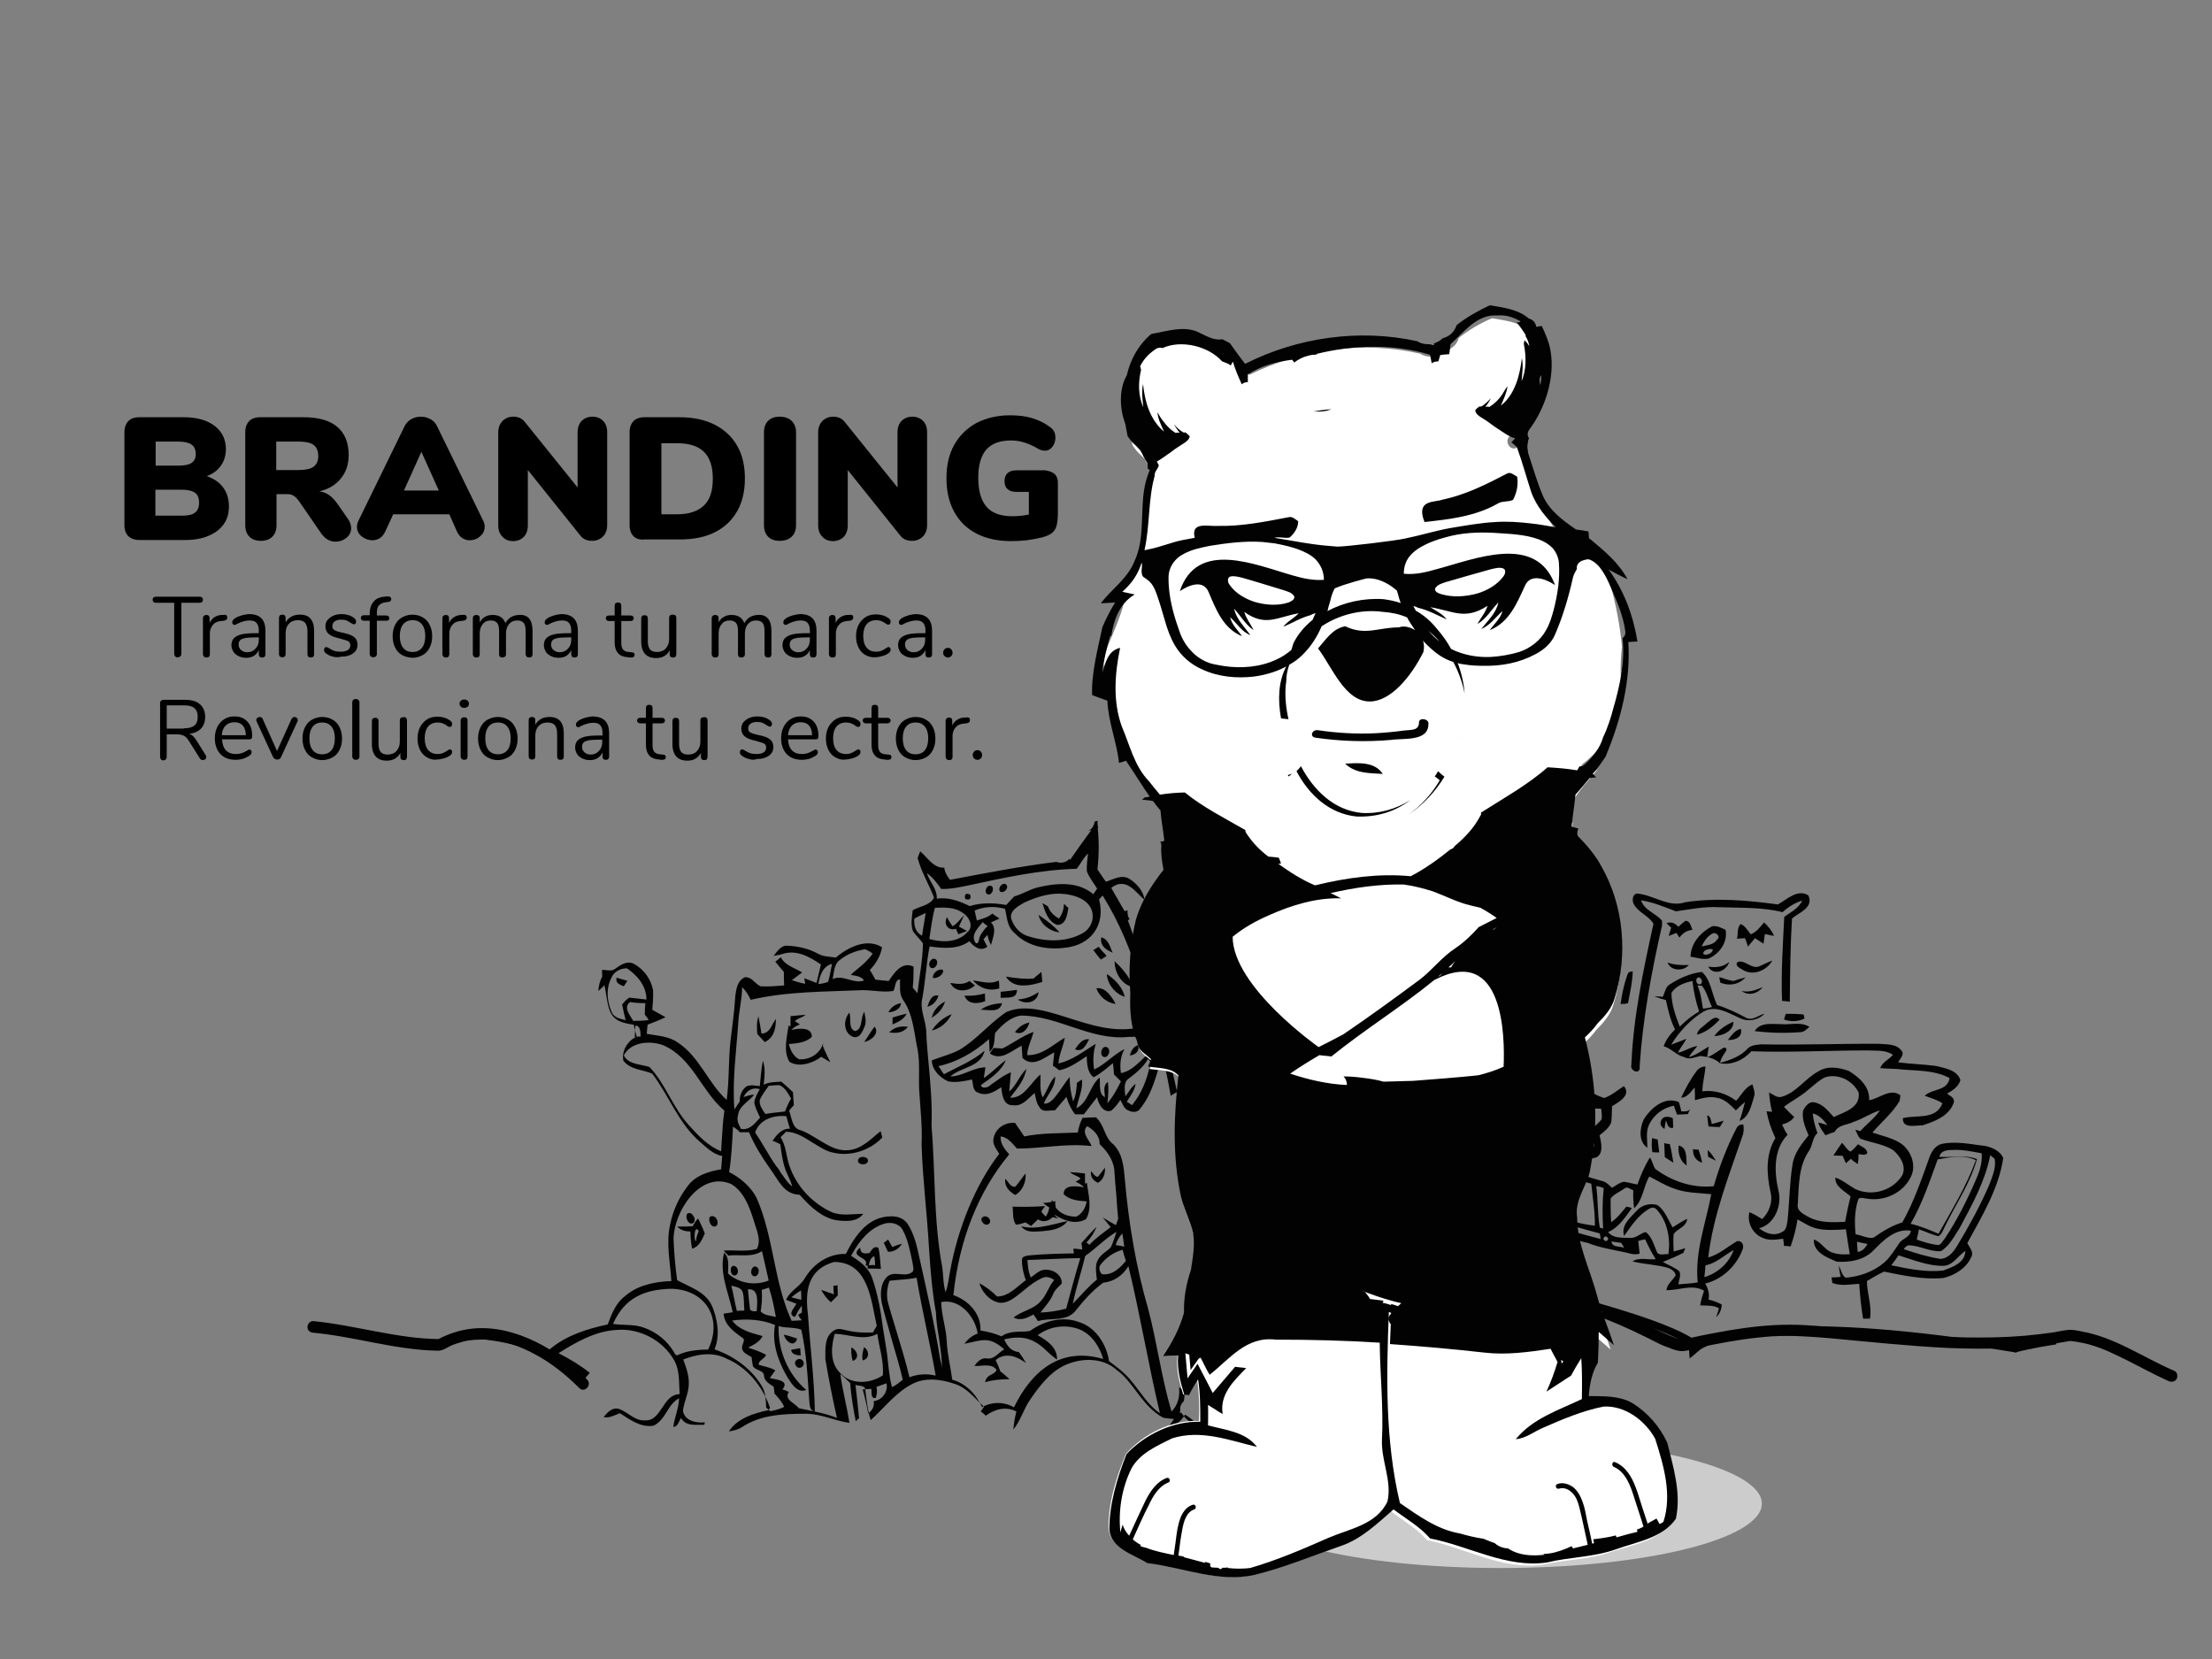 <?xml version="1.0" encoding="utf-8"?>
<!-- Generator: Adobe Illustrator 25.3.1, SVG Export Plug-In . SVG Version: 6.00 Build 0)  -->
<svg version="1.1" id="Capa_1" xmlns="http://www.w3.org/2000/svg" xmlns:xlink="http://www.w3.org/1999/xlink" x="0px" y="0px"
	 width="800px" height="600px" viewBox="0 0 800 600" style="enable-background:new 0 0 800 600;" xml:space="preserve">
<rect x="0" y="0" width="800" height="600" fill="#808080" stroke="none"/>
<style type="text/css">
	.st0{fill:#CDCCCC;}
	.st1{fill:#020203;}
	.st2{fill:#FFFFFF;}
</style>
<ellipse class="st0" cx="542.7" cy="543.8" rx="94.5" ry="23.3"/>
<path class="st1" d="M427.3,511c-0.3-0.1-0.5-0.2-0.7-0.1c0.1-0.3,0.2-0.5,0.3-0.8c-0.3-1.2,0.3-2.5,1.2-3.3c0.5-2,0.5-3.9-1.7-5.1
	c0.4,3.3-0.4,6.5-2.7,8.8c-3.7-12.4-5.2-24.9-8.5-37.3c-4.3-14.8-7-30.7-8.4-46.8c-0.4-4.6-0.8-9.2-4.2-12.6
	c-1.7-1.2-2.4-3.1-3.2-4.8c-0.7-1.7-1.4-3.3-2.9-4.8l-0.1-0.1c-1.6,0-3.3,0.1-4.9,0.2c-0.8,1.7-1.4,3.3-1.7,5.3
	c-6.5,0.3-13,0.1-19.4,1.4c-1.1-1.8-2.3-3.3-3.3-4.9c-3.7-0.3-7,2-7.7,5.3c-0.7,2.3,0.9,4.1,2,5.9c-8.6,11-15.1,27.3-17.8,42.5
	c-0.4,2.5-0.8,5.1-1.6,7.6c-0.9-2.9-0.8-5.9-1.2-9c-3.2-17-2.5-34.2-3.9-51.4c0.3-7.6-0.4-15.4-1.1-22.8c-0.3-3.6-0.7-7.2-0.8-11
	c-0.1-4.1-2.5-8.2-1.4-12.3c1.1-6.2,1.4-12.4,2.6-18.6c5.1,0.7,10.3,1.1,14.4-1.9c1.1,1.4,3.7,4.1,6.5,2c-0.5-0.9-1.1-2-1.4-2.7
	c0.4-0.4,0.9-1.1,1.4-1.6c0.3,1.3,0.7,2.5,1.3,3.7c0.6-2.6,2.3-5.9,0-8.2c1.1-0.5,2-0.9,3.1-1.4c-0.8-0.6-1.8-1.1-2.6-1.8
	c-1.6,1.4-3.7,1.9-5.6,2.5c-0.3-1.1-0.6-2.6-0.8-3.6c3.3-1.4,7.2-1.7,11-0.6c0.7,3.2,0.8,6.7,3.5,8.8c5.3,5.6,13.5,5.9,17.9,5.3
	c9.8-0.9,15-8.4,12.6-17.5c0.3-0.3,0.9-1.1,1.3-1.4c6.2,9.9,10.2,20.2,13.6,30.7c1.8,4.9,3.6,10,4.2,15.4
	c-18.7,8.5-38.2-10.2-52.6-4c-6.2,4.1-10.7,10-17.2,13.8c-3.2,1.6-6.5,2.4-9.8,3.7c0.1,3.6,3.1,6.3,5.9,7.6c2.8,0.5,5.6,0,8.6-0.7
	c0.6,1.7,0.1,4.1,2.3,4.8c3.1,1.4,5.9-0.4,8.3-2c0.3,2.5,0.7,6.7,4.2,6.5c3.5,0.6,5.5-2.5,7.9-4.4c0.4,1.8,0.6,3.7,1.8,5.2
	c1.1,2,3.6,0.9,5.5,1.1c1.3-1.4,2.6-3.1,4.2-4.9c0.7,2.5,1.8,4.6,3.1,6.3h3.2c1.4-1.9,2.9-3.7,4.8-6.2c0.3,2,2,5.9,5.1,4.9
	c1.3-1.1,2.4-2.5,3.3-3.9c0.8,1.3,1.2,3.3,3.1,3.9c1.4,0.7,3.3,0.6,4.1-0.8c4.3-5.3,5.9-12.1,7.7-18.6c1.8,4.6,2.4,9.3,3.3,14
	l2.3-1.4c-1.2-5.8-2.8-11.3-3.7-17.2c0.5,0,1.1,0.1,1.6,0.1c-0.2-0.5-0.3-0.9-0.3-1.4c-0.1-0.4-0.2-0.8-0.2-1.1
	c-0.5,0-1.1,0-1.5,0.1c-2-9.3-5.1-18.3-7.6-25c0.2-0.2,0.4-0.3,0.7-0.4c-0.3-0.7-0.4-1.4-0.3-2.2c0-0.3,0-0.7,0.1-0.9
	c-0.4,0.3-0.8,0.4-1.1,0.7c-2-4.8-3.7-9.9-5.5-14.8c0.3-0.2,0.5-0.2,0.7-0.3c-0.7-0.8-0.9-2-0.8-3.3c-0.3,0.2-0.7,0.2-1.1,0.3
	c-1.6-2.9-3.3-5.6-4.8-8.4c0.9-0.6,2-1.4,3.3-1.4c3.7-0.3,6,3.5,8.7,5.7c-0.3-3.3-3.2-6.2-5.5-7.6c-2.8-1.6-5.7,0.2-8.4,1.1
	c-1.1-1.4-2-2.9-3.1-4.5c0.6-5.3,0.6-10.2,0.1-14.9c0.1,0,0.2-0.1,0.2-0.1c-0.3-0.8-0.3-1.8-0.2-2.6c-0.3,0.2-0.7,0.2-1.1,0.3
	c-0.2,1.4-0.9,2.8-2.4,3.4c0.4-0.1,0.8-0.2,1.2-0.3c-3.1,4.2-5.5,7.6-7.7,10.8c-0.1-0.2-0.1-0.3-0.2-0.4c-0.7,0.8-1.8,1.4-3.3,1.4
	c-0.5,0-1-0.1-1.4-0.3c-13,1.6-25.9,4.1-38.5,6.5c-1.1-1.3-1.9-2.8-2.1-4.4c-4,0.2-6-3.7-8.7-5.9c-0.3,0.8-0.6,1.4-0.9,2.3v0.2
	c1.3,4.9,4,9.3,5.9,14.2c-1.2,2.8-5.3,3.2-7.7,4.6c-0.3,2.5-0.8,5.2,0.1,7.6c1.1,1.6,2.5,2.8,3.6,4.4c-0.1,6-1.3,12-2,18
	c-0.5-0.6-1.1-1.3-1.7-2c0.3-2.5,0.3-4.9,0.3-7.6c-4.2-2-6.9,2.1-9,5.2c-1.7-0.2-3.3-0.3-4.8-0.5c-0.6-1.1-1.3-2.4-2-3.5
	c2.4-2.5,3.9-5.3,4.4-8.2c-6.5-4.1-14.4,1.7-16.7,3.7c-2.1-0.3-4.6-0.3-6.5-1.4c-3.3-1.8-7-2.7-11.4-2.9c-2,0.1-3.3,2-4.6,3.7
	c0.9-0.2,2-0.3,2.9-0.6c5.3-1.8,9.8,0.8,14.2,3.7c-0.6,2.4-1.1,4.6-1.6,6.7c-1.4-0.6-2.9-1.1-4.4-1.7l0.3,2
	c-1.7-0.3-3.3-0.8-4.8-1.3c1.1-0.8,2.4-1.9,3.7-2.8c-2.7-1.7-6.2-2.5-7.7-5.5c-0.6,0.5-1.3,1.1-2,1.6c1.1,1.3,2,2.5,3.1,3.7
	c0,1.8,0,3.5,0.1,4.9c-2.9,0.2-5.7,0.5-8.6,0.3c-0.6-0.3-1.2-0.8-1.8-1.3c-1.1-1.1-2.1-2-3.7-2c-2.8,1.1-3.3,4.4-3.6,7.2
	c-0.3,5.3-1.1,10.6-1.7,15.8c-0.8,7.1-0.4,14.2-1.4,21.4c-6.8-6.2-9.8-15.6-17.6-20.7c-3.3-2.4-7.5-2.5-11.3-3.2
	c0.1-1.1,0.2-2.1,0.3-3.3c2.1-0.8,4.4-1.7,6.5-2.7c-1.6-0.9-3.3-1.9-4.8-2.7c0.2-2.3,0.4-4.6,0.3-7c-0.7-4-3.3-7.6-6.9-9.6
	c-2.6-1.3-4.9,0.4-7,1.9c-1.2,0.9-3.1,0.2-4.6,0.3c0,0.6,0.1,1.7,0.1,2.4c-0.8,1.4-1.3,3.3-1.4,5.2c0.8-0.7,1.6-1.4,2.4-2.3
	c-0.1,0.2-0.1,0.3-0.2,0.3c0.3,1.1,0.4,2,0.6,3.2c1.2,7.5,2,9.9,10,11c0.3,1.4,0.7,2.9,1.1,4.4c-3.3,1.1-5.7,5.5-4.8,8.7
	c2.7,3.3,7,3.1,10.4,4.6c6.2,8.2,9.5,18,17.3,24.7c2.4,2.1,4.8,4.5,8,5.1c-0.1,1.6-0.3,3.2-0.4,4.8c-4.2,0.7-9.3,2.1-12.2,6.2
	c-3.1,4.1-5.2,8.7-6.2,13.6c-1.6,6.9,0,13.8,0.4,20.6c-7.4,0.3-12.8,2-16.8,5.5c-3.3,2.5-4.8,6.4-6.2,10.2c-7.1,1.5-15.4,4-21.3,9.3
	c-7.7-3.3-16.4-5.5-25.7-6.4c0.1,0.8,0.3,1.5,0.3,2.3c13.3,1.3,26.8,5.3,38.5,14.3l1.7-2c-3.4-2.7-7.2-5-11.3-7.1
	c5.9-3.7,12.9-7.9,20.8-8.4c8.4-0.8,17,3.7,21.1,11.1c2,3.7,1.6,8,1.9,12.1c-3.2,0.1-4.8,2.6-6.3,4.9c-1.7,2.5-3.2,4.8-6.3,4.6
	c-3.6,0.2-6-2.9-9.2-4.1c-2.7-0.9-4.6,1.6-5.7,2.9c2,0.5,4-0.7,5.9-1.4c3.7,2.4,7.6,5.3,12.2,4.5c2.3-1.1,3.6-3.2,4.8-5.1
	c1.2-2,2.4-3.7,4.4-4.8c-0.1,3.7-1.7,7-2.1,10.4c1.7-0.2,2-2,2.8-3.3c1.7,3.2,5.5,2.4,8.4,2.5c0.1-0.3,0.2-0.7,0.2-0.9
	c-3.3,0.4-7.4-0.7-7.9-4.2c0.4-3.3,2-6.2,2.1-9.3c0.2-3.1-0.8-6-2-9.2c4.2-1.7,10.3-3.1,15.5-0.4c7.1,2.9,13.1,9.6,15.9,17.9
	c-0.2,0.2-0.4,0.5-0.6,0.8c-5.7,1.2-11.3,3.1-14.3,7.7c1.7-0.3,3.3-0.6,4.8-1.6c6.8-4.5,15.1-4.8,23.3-4.8
	c5.5,0.1,10.3,2.6,15.5,3.3c-0.9-5.9-2.5-11.8-3.3-17.7c1.1,0.9,2.3,2,3.6,3.3c0.3,4.8,1.2,9.8,2,13.8c0.3-0.3,0.8-0.8,1.2-1.1
	c-0.4-4-0.8-7.9-1.3-12c1.2,0.3,3.3,0.2,3.5,1.4c0.5,3.7,0.8,7.6,2,11.3c5.1-4.6,9.3-10.3,15.5-13.3c4-1.9,9-1.8,14.9,0.2
	c4.4,1.4,7.2,5.2,10.6,8.3c-0.4,0.5-0.8,1.1-1.2,1.7c0.5,0.3,1,0.7,1.4,1.1c0.2,0.2,0.3,0.3,0.4,0.4c3.1-2.2,7.1-3.6,11.1-1.5
	c-0.7,2.6-0.9,4.4-1.1,6.5c2.7-3.3,3.7-7.5,6.2-11c3.3-4.8,7-9.6,12.1-12.1c5.6-2.7,13.7-3.3,19.1,1.6c2.9,2.1,5.1,5.1,7.2,7.9
	c2.6,3.5,5.5,7.1,9.5,9.3c1.2,0.3,2.5,0.3,4,0.5l-2,2.9c2.5-0.5,4.5-2,6-4.5c1.9,1.2,3.3,2.4,4.6,3.6
	C429.9,514.6,428.5,512.8,427.3,511L427.3,511z M355.4,333.5c0.5,0.4,1.2,1.1,1.8,1.4c-0.3,0.3-0.5,0.6-0.8,0.8
	c-0.9,1.2-2,2.4-2.3,4c-0.1,0.6-0.3,1.2-0.6,1.4c-0.2,0.1-0.3,0.1-0.6,0C350.9,338.4,353.5,335.8,355.4,333.5L355.4,333.5z
	 M409.4,399.7l-1.9-1.3c0.3-0.4,0.6-0.8,0.8-1.2c1.1-1.6,2.1-3.2,2.4-5.2c-1.6,1.1-2.5,3.1-3.7,4.5c-0.2-2.1-0.8-5.1,1.2-6.4
	c2.5-1.9,5.3-4.1,7-7.1c0.3,0.3,0.6,0.7,0.9,1.1C415,390.5,412.7,395.7,409.4,399.7L409.4,399.7z M417.1,371.9
	c0.5,2.5,0.3,4.9,0.2,7.5c-0.1,0.7-0.2,1.3-0.2,2c-0.8,0.4-1.8,0.6-2.7,0.5c-2.7,2.5-5.2,5.5-9,6.2c-0.5-3.3-0.1-6.2,1.3-8.7
	c-4,2-6.9,5.5-11,7.4c-0.5-3.3-0.3-6.4,0.6-9.3c-4.3,2.6-8.4,6-13.5,7.1c0.2-3.3,1.8-6.2,2.3-9.3c-4.3,2.5-8.2,6.5-13.6,6.3
	c0.1-3.1,1.6-5.5,2.3-8.4c-2.3,0.8-4.5,2.1-6.5,3.3c-1.6,0.9-3.2,2-4.8,2.7c-0.8-0.1-2.4-0.1-3.2-0.2l-1.3,2
	c4.1,2.9,7.9-1.1,11.5-2.8c0.1,1.4,0.2,2.9,0.3,4.4c3.7,3.7,8-0.2,11.5-2c-0.2,1.6-0.3,3.3-0.5,4.8c0.6,0.4,1.7,1.2,2.3,1.7
	c3.7-0.8,6.9-3.1,9.9-5.1c0.2,2.7,0.1,5.7,2.5,7.6c2.6-1.3,4.8-3.3,7-5.1c0.2,1.2,0.3,2.7,0.4,4.1l2.5,2.5c-1.3,2.6-2.8,5.5-4.9,7.9
	c0.3-2.5,0.5-5.2,0.2-7.7c-2,1.4-1.1,3.6-1.1,5.5c-2.4-1.1-1.6-4.8-1.9-7.1c-3.7,3.1-4,9-8.4,11.1c0.7-3.5,2.4-6.8,2-10.4l-1.8,1.2
	c-0.2,2.3-0.3,4.6-1.4,6.7c-0.8-2.8-1.3-5.9-1.2-8.8c-2,2.3-3.3,4.8-5.2,7.1c-1.1,1.3-2.4,2.8-4.2,2.5c1.3-3.3,4.3-5.9,4.1-9.8
	c-2,2-2.8,5.1-4.5,7.6c-1.2-2.5-0.7-5.5-0.8-8.3c-3.5,2.8-5.9,8.7-11,8.4c2.4-3.2,5.2-6.2,5.9-10.4c-2.5,2.4-3.6,5.9-6.2,8.2
	c0.2-2.4,0.4-4.6,0.6-7c-2,0.8-3.7,2-5.5,3.3c-0.7,0.5-1.4,0.9-2,1.4c-0.4,0.6-2,1.1-2.8,0.7c-0.3-0.2-0.5-0.4-0.5-0.8
	c3.5-2.5,7.2-4.8,9-9c-2.8,2-5.1,4.6-8,6.5l0.6-3.9c-4.5,0.1-8.3,3.3-12.7,3.3c4-3.5,11-3.3,12.4-9.3c-4.3,3.7-9.8,5.9-14.7,8.5
	c-0.7-0.8-1.3-2-2-2.9c6.4-1.4,12.7-4.8,18.3-9.8c0.1,1.4,0.1,3.3,0.2,4.6c1.4-1.2,1.7-3.1,1.8-4.8c0-0.6,0.1-1.3,0.2-2
	c3.1-3.7,6.2-5.9,9.3-6.3c13.6,0,25.3,9.2,39.1,7.7C411.6,375,415.2,374.9,417.1,371.9L417.1,371.9z M392.2,337.1
	c-5.2,3.3-12.5,3.9-20,1.6c-3.1-0.8-5.5-3.3-6.5-6.5c-0.6-2.8,2.4-4.4,4.6-5.7c4.5-2.1,8.7-3.3,12.7-3.3c5.2,0.1,12.3,2.1,12.2,8.4
	C395.1,333.9,393.9,335.9,392.2,337.1L392.2,337.1z M335.2,315.8c2.1,1.4,3.7,3.6,5.2,5.7c3.5,0.1,7-0.7,10.4-1.4
	c12.1-2.6,25-5.5,38.5-5.9h0.1c1.4-1.7,2.4-4,4.1-5.5c-0.2,2.1-0.6,4.3-0.4,6.5c0.9,2.3,2.5,4.2,3.7,6.2l-1.4,2
	c-4.6-3.9-11.1-4.6-19.9-2.5c-3.1,0.7-5.7,2.5-8.7,3.3c-0.9,0.9-1.9,2.1-2.9,3.1c-4.9-0.9-9.3-0.8-13.2,0.4
	c-4.3-2.1-7.7-3.2-11.9-2.7C339,321.6,336.3,319,335.2,315.8L335.2,315.8z M338.1,328.4l0.2-0.1c3.3-0.1,6.9-0.3,9.8,1.8
	c1.4,0.8,2.7,2.5,2.9,4.1c0.1,0.8,0,2-1.1,2.9c-4.1,4.6-11,3.3-13.8,2.5C336.7,335.8,337.1,332.1,338.1,328.4L338.1,328.4z
	 M407.2,456c-1.6,2-4.8,5.5-8.7,4.8c-0.7-0.7-1.2-2-0.7-3.1c2-2.7,4.8-4.8,8.2-5.7C406.4,453.7,406.8,454.8,407.2,456L407.2,456z
	 M396.7,462.8c-3.3,2.6-5.9,5.9-8.7,8.7c1.2-5.9,3.1-11.5,4.5-17.3c3.9-2.7,7.1-6.2,11.3-8.7c-0.6,1.9-1.2,3.7-2,5.5
	c-0.5,0.6-1.1,1.1-1.8,1.6C395.6,455.8,396.2,458.2,396.7,462.8L396.7,462.8z M384.1,464.1H384c0.1-3.6-4.3-5.7-7.5-4.6
	c-1.4,0.6-2.5,1.7-3.7,2.5c-0.9-2-1.1-4.2-1.2-6.3c6.4-0.2,12.7-0.6,19.1-0.7c-1.8,6-3.5,12.2-5.1,18.3c-3.2,0.8-6.3,1.3-9.3,1.4
	c1.6-2.1,3.5-4.1,4.6-6.7C381.4,466.5,383,465.3,384.1,464.1L384.1,464.1z M406.6,450.9c-0.9-0.3-2-0.4-3.1-0.6
	c0.5-1.6,1.3-3.1,2.4-4.2C406.1,447.4,406.4,448.9,406.6,450.9L406.6,450.9z M330.7,332.2c1.3-0.7,2.7-1.4,4.1-2
	c-0.2,0.9-0.3,2-0.5,3.1c-0.3,1.7-0.6,3.3-0.8,5.1C330.7,337,330.5,334,330.7,332.2L330.7,332.2z M303.7,347.2
	c3.1-2.5,6.7-3.5,9.2-3.9c0.9,0.4,1.9,0.9,2.7,1.6c-1.6,2.3-3.7,4.1-5.9,5.9c-0.7,0.6-1.4,1.1-2,1.8c1.8,0.3,3.9,0.5,4.8,2
	c-3.9,1.4-7.6-2.3-11.4-0.5C301.7,351.7,301.6,348.7,303.7,347.2L303.7,347.2z M300.9,348.6c-0.4,2.1-0.8,4.4-1.4,6.5
	c-1.1,0.4-2.3,0.7-3.5,0.8C296.3,353.5,297.4,349.4,300.9,348.6z M225.6,368.8c-2-0.5-3.9-1.1-4.5-3.1c-1.8-4.3-1.8-8.8,0.1-12.2
	c0.8-2,3.1-3.3,5.5-3.3c2.7,1.8,7.1,5.6,7.1,11.3c-2-0.2-4.1-0.5-6.2-0.7c-1.1,0.7-1.9,1.6-2.6,2.5c0.4,2,0.8,3.9,1.3,5.7
	C226.2,368.9,225.9,368.8,225.6,368.8L225.6,368.8z M226.8,364c0.1-0.6,0.4-1.1,1.1-1.6c1.6,0.3,3.3,0.4,5.5,0.4
	c-0.1,1.3-0.2,2.7-0.2,4.1c0.3,0.5,1.1,1.4,1.4,2c-1.9,0.3-3.7,0.3-5.6,0.3C228.1,367.6,226.5,365.7,226.8,364L226.8,364z
	 M231.7,374.9c-0.7-0.1-1.4,0-2.1,0.3V375c0-1.1,0.1-2.9,0.2-4.1C231.7,371,231.6,373.3,231.7,374.9z M249.2,407
	c-5.9-6.4-8.4-14.9-14.3-21.1c-3.2-1.1-7.6-0.8-9.3-4.2c2.5-4.8,9.2-5.5,14.2-3.7c10.7,4.6,13.8,16.6,22.2,23.7
	c-0.5,3.3-0.7,6.5-0.9,9.8c-0.1,1.7-0.2,3.3-0.3,4.9C256,414.4,252.5,410.7,249.2,407z M256.1,488.1c-4.1,0-7.5,0.5-10.4,1.7
	c-1.1,0.8-1.7,0-2-0.9c-2.4-3.9-6-7-10.7-8.7c-3.7-1.4-7.6-0.8-11.3-1.4c4.1-9.2,11-12.5,21.2-12.7
	C255.3,466.5,261.5,476.9,256.1,488.1L256.1,488.1z M278.7,510.4l-1.6-1.3c-0.1-2.8-0.2-5.3-1.4-7.5c-3.6-6.2-9.8-11-17.3-13.6
	c2.4-5.6,0.6-12-0.7-15.2c-2.1-5.5-8-7.2-12.8-9.8c-0.6-4.4-1.1-9.3-1.3-14.9c0.1-9.8,9.5-24.7,20.8-19.9c4.8,2.8,6.8,8.8,8.2,13.2
	c0.9,3.3,2.9,7,1.1,10.3c-3.9,1.1-8,0.3-12,0.6c0.5,0.5,1.1,1.1,1.7,1.8c4.1-0.5,8.4,0.8,12.2-1.6l2.4,10.6
	c-4.8,2-10.6,1.1-14.7-2.5c0-2.6,0.6-5.5-1.4-7.6c-1.9,7.4,1.6,14.4,3.1,21.6l-3.3,0.5c0.3,3.9,3.3,6.2,6.2,8.3
	c1.3,0.9,1.4,0.9,0.8,2.6c-1.2,2.8,1.1,3.6,3.1,4.8c0.1,0.9,0.3,2,0.5,3.3c0.5,0.7,1.2,1.1,2,1.4c1.1,0.5,2,0.9,2,2.1
	c0.2,2,2,2.9,3.5,3.9c0.1,0.7,0.3,2,0.3,2.5c1.3,1.4,2.8,3.1,3.5,4.8C281.7,509.8,280.1,510,278.7,510.4L278.7,510.4z M275.5,466.5
	l2.6-0.8c1.1,3.3,1.8,6.7,2.5,10.6c-1.9-0.5-4.1-0.5-5.5-2C275.5,472,275.7,469.6,275.5,466.5z M273.7,474.1
	c-0.7,0.3-1.4,0.2-2.4-0.3c-0.3-2.5-0.6-4.9-0.8-7.5C274.7,465.9,273.8,471.2,273.7,474.1L273.7,474.1z M269.2,474
	c-0.8,0-2,0-2.7,0.1c-0.8-3.1-1.2-6-2-9.1c1.6,0.4,3.5,0.6,4.1,2.3C269.2,469.5,269,471.8,269.2,474z M302.7,512.8
	c-4.6-1.8-9.2-2.5-13.8-3.5c-1.4-1.9-5.5-3.1-3.6-5.9l-0.3-0.1c-0.5-0.3-1.4-0.6-2-0.8c2.6-3.3-2.1-3.5-4.6-4.1
	c0.7-0.9,1.3-1.9,2-2.8c-1.9-1.1-4-1.4-6-2c-0.2-1.6,2.1-2.1,2.7-3.6c-2-1.1-4.3-1.9-6.5-2.6c2-1.1,4.1-2,5.2-4.2
	c-4-1.1-8.4-2.1-11-5.6c5.5-0.8,11-0.3,15.5,1.6c-1.1,5.7,0.5,12.3,4.8,19.4c1.4,2.1,3.3,5.3,6.5,4.1c-6.5-5.5-10.3-14.2-10-23.1
	c2.6,0.8,5.6,0.3,8.2,1.3c1.9,8.5,2.3,17.3,2.9,25.9c0.2,1.4,0,3.3,2,3.7c-0.2-11.9-1.7-23.4-2.5-35.2c-1.1-8.4,0-16.3,9.5-18.9
	c12.5,0.1,13.3,13.9,15.4,23.1c-0.4,0.7-0.9,1.6-1.4,2.4c-2.7,0.1-5.9,0.1-9.2-0.7c-1.7-0.3-3.3-1.1-4.9,0
	c-3.5,2.1-3.1,6.8-3.1,10.4C299.7,498.6,301.1,505.8,302.7,512.8L302.7,512.8z M303.9,496.6c-4.6-4.4-2.7-11.8-2-14.2
	c5.2,0.1,10.4,2.7,15.4,0c0.7,5.1,2.4,9.9,2,15C314.9,500.4,307.9,501,303.9,496.6z M316.1,506.7L316,507c0.3,1.9-0.8,3.3-2,4.2
	c-0.6-3.3-1.3-6.2-2-8.7c0.8-0.1,2.3-0.1,3.1-0.2c0.3,1.1-0.4,3.6,1.6,3.3c0.5-1.3,0.6-2.6,0.3-4c1.1-0.4,2.3-0.9,3.6-1.3
	C321.3,503.2,319.1,506.4,316.1,506.7L316.1,506.7z M322.6,501.7c-1.1-4.1-1.3-8.2-1.8-12.2c-0.5-3.1-0.9-5.9-1.4-8.8
	c-0.8-6.2-1.9-12.6-4-18.6c-1.3-3.7-4.5-6-7.6-7.9c3.3-6.2,7.1-10,11.6-11.5c2.4-0.9,5.6-0.4,7,2c2,3.6,2.7,7.7,3.6,11.8
	c0.1,1.2,0.9,3.1-0.3,3.7c-2.6,1.9-6.5-0.9-9,1.7s-2.3,6.5-1.8,9.3c1.1,4.6,2.5,9.2,3.7,13.6c1.3,4.6,2.8,9.3,3.9,14.2
	C325.4,499.9,324.2,500.9,322.6,501.7L322.6,501.7z M328.9,498.1c-1.2-5.2-2.8-10.4-4.3-15.4c-1.1-3.7-2.3-7.4-3.3-11.1
	c-0.8-2.6-0.6-5.6,0.4-8.4c3.3-0.4,6.5-0.4,9.8-1.1c2,12,4.8,23.4,6.9,35.4C335.1,496.7,331.8,497,328.9,498.1L328.9,498.1z
	 M340,491.4c-2-12.4-4.8-24.4-7.5-36.6c-0.9-4.2-1.9-8.7-4.4-12.4c-1.6-2-3.7-2.5-5.6-2.5c-8.6-0.1-13.3,7.1-16.6,13.6
	c-5.9-0.2-11.5,3.3-14.7,8.6c-0.8,1.4-2,2.6-3.3,3.7c-1.4,1.2-2.8,2.5-3.6,4.3c1.2,0.5,2.5,0.9,3.7,1.4c-0.7,1.7-3.3,3.7-0.6,4.8
	l0.6-0.8c0.4-1.1,1.1-2.1,2-3.3v2.5l-1.3,0.8c0.2,0.8,0.8,1.4,1.3,2c-1.2,0.1-2.5,0.1-3.7,0.2c-6.5-14.2-6.4-30.1-12.6-44.3
	c-2.4-4.8-6.8-7.9-10-9.5c0.9-5.5,1.1-11,1.4-16.4c0.9,0.5,1.8,1.2,2.5,2h3.3c2,4.8,4.8,9.2,7.7,13.3c3.1,4.2,4.8,9.1,10.6,9.3
	c4.3,4.9,8.4,8.3,13.2,9.2c3.3,0.4,7.5,0.8,9.8-2.3c-4,0-8,0.9-11.6-0.7c-7-3.3-12.5-9.3-15-16.4c-1.3-3.5-1.2-7.4-3.3-10.6l2-2
	c3.6,0.1,6.5,2,9.5,3.9c2.4,1.4,4.8,3.2,7.7,3.7c6,1.4,13-0.7,17.6-5.5c-0.2-0.6-0.4-1.6-0.6-2.3c-3.7,2.9-7.1,6.8-12.2,6.9
	c-4,0.2-7.2-2-10.4-3.9c-2-1.2-4-2.5-6.2-3.3c-3.3-0.6-3.3-4.6-4.3-7.1c0.4-0.5,1.1-1.4,1.7-2c-0.1-1.6-0.2-3.3-0.3-4.6V395
	l-0.1-0.1c-1.3-1.2-2.7-2.5-4.1-3.7c-2.1,0.1-4.4,0.1-6.4,1.1c0.3-2.9,0.7-5.9-0.3-8.7c-0.6,3.1-0.8,6.2-1.1,9.2
	c-1.6-0.1-3.3-0.6-4.8,0.1c-1.7,1.2-2.5,3.2-2.5,5.5c-0.6,0.8-1.2,1.9-1.9,2.8c-0.8-10.6,0.7-20.9,1.4-31.2c0.2-4.4,1.4-8.6,1.4-13
	c1.2,1.2,2.3,2.8,3.1,4.6c13.3-3.1,26.8-2.9,40.5-3.5c3.7,0,7.4,0.9,11.1,0.3c0.8-1.3,0.5-4.1,2.4-4.2c0.1,2.5-0.4,5.2,1.1,7.4
	c3.7,5.3,4,12.1,5.3,18.2c0.9,5.1,0.2,10.3,0.6,15.4c0.4,6.2,1.1,12.4,0.8,18.7c0.4,12.7,2,25.1,2.7,37.7c0.5,7.6,1.1,15.4,2.5,23.1
	c0.1,3.2,0.6,6.2,1.1,9.3c0.5,3.6,1.1,7.4,1.1,11.1C340.7,493.7,340.2,492.5,340,491.4L340,491.4z M289.8,470.1
	c-1.3-0.3-2.5-0.6-3.6-0.9c1.1-0.9,2.3-1.8,3.5-2.5C289.8,467.8,289.8,469,289.8,470.1L289.8,470.1z M268.9,396.8
	c1.1-2.4,3.3-3.7,5.9-2.9c-0.8,1.4-1.8,3.1-2,4.8c0.3,2,1.3,3.7,2.1,5.5c-1.9,2.1-3.7,4.6-6.9,4.1c-0.7-1.4-1.7-3.1-1.1-4.8
	c0.3-3.5,3.9-5.1,5.9-7.6C271.5,395.9,270,396.4,268.9,396.8L268.9,396.8z M279.6,412.6c0.8,0.4,1.8,0.8,2.6,1.2
	c0.4,2.8,0.7,5.6,1.6,8.4c0.7,2.4,2.1,4.4,2.7,6.9c-1.7-1.3-2.8-3.2-4-4.8c-0.5-0.8-1.1-1.9-1.8-2.6c-2.8-4-4.9-8.2-7.6-12.1
	c1.6-4.8,6.8-6.4,11.3-5.9c0.3,1.3,0.8,2.9,1.3,4.5c-3.1-0.1-4.9,2.4-6.4,4.5h0.3V412.6z M283.9,402c-2.8,0.3-5.1,0.5-7.1,0.9
	c-0.9-1.4-2.4-3.3-2-5.1c0.8-1.9,2-3.3,3.2-5.1c1.3-0.1,2.6-0.3,4-0.2c2,0.9,3.1,3.1,4.1,4.8C285.2,398.9,284.5,400.4,283.9,402z
	 M366.7,509c-3.5-2.1-7.9-2.1-11.5-0.1c-2.5-5.2-6.3-8.7-10.8-9.9c-0.6-4.6-1.8-9.2-2-13.9c-0.2-4.8-1.9-9.3-2-14.2
	c6.7-1.3,12.2,5.1,13.2,11.4c-2,0.7-3.6,2-4.8,3.7c6.5-1.3,8.8-2.9,14.4,2c-2,1.1-3.6,3.7-6.2,3.3c-2.1-0.4-3.6,1.3-4.6,2.7
	c2.7,0.2,6.2-1.1,8,1.4c-0.2,0.8-0.9,1.2-1.8,1.7c-1.1,0.5-2.1,1.3-2.3,2.8c2.5-0.8,5.6-1.1,8.8-1.1c-1.1-0.9-2.1-2-3.3-2.8
	c-0.5-1.4-1.1-2.9-1.7-4.1c3.6-3.1,8-1.2,11,1.1c-0.8-1.4-1.6-2.6-2.6-4c-2.3-0.2-4.1-1.7-5.3-4.6c7.1-1.7,11.1-0.1,16,4.8
	c0.9,0.8,2,1.8,3.1,2.5c0.1-4.5-3.7-6.9-7-8.8c4.3-3.3,10.3-4.1,15.4-2c5.1,2.3,7.4,7.5,8.3,10.6C383.3,486.9,373,496.1,366.7,509z
	 M408.6,498.8c-2.1-2.5-4.8-4.5-7.5-6.5c-0.8-5.7-4.6-12.4-11.3-14.3c-5.3-1.9-12-0.5-17.2,3.3c-1.2,0.3-2.5,0.3-3.7,0.3
	c-2.3,0.1-4.6,0.2-6.7,1.7c-2.1-0.9-4.8-1.7-7.6-2.1c0.3-6.4-4.8-11.1-9.8-12.8c2.1-20.2,9.2-37.7,20.2-50.9
	c-1.6-1.8-3.3-3.9-3.1-6.5c2.6,0.3,4.2,2.5,5.9,4.4c9.1,0,17.9-2,27-0.9c-0.9-2.3-3.9-4.9-1.6-7.2c2.1,1.2,4.6,3.3,4.5,6.5
	c2.1,2,4.8,5.1,5.3,9.2c0.2,3.1,0.4,5.9,0.7,8.8c0.2,3.1,0.4,5.9,0.7,9c-0.2,0.6-0.6,1.6-0.8,2.3c-1.7-0.9-3.3-1.9-4.8-2.8
	c0.9,1.1,2,2.4,2.9,3.5c-2.6,2-5.5,4-7.7,6.4c-0.3-0.3-0.7-0.6-1.1-0.8c1.8-1.9,2.8-3.6,3.7-5.7c-2,1.9-3.7,3.9-5.5,5.9
	c0.1,0.6,0.3,1.6,0.3,2.3c-1.1-0.1-2-0.3-3.2-0.3c0,0.5,0.1,1.1,0.2,1.7c-5.3,0.1-10.6,0.2-15.9,0.7c-0.8,0.1-2,0.2-2.6,0.8
	c-0.3,0.3-0.3,0.6-0.3,1.1c0,2.6,0.7,5.2,1.4,7.1c-3.3,2.4-6.2,5.9-10.4,5.9c-2-2-4.1-3.6-6.4-4.8c0.8,2.8,3.1,5.5,5.5,6.5
	c4.1,2,7.7-1.7,10.8-4.1c2-1.7,4.1-3.3,6.7-4.4c1.2-0.5,2.5-0.2,4.1,0.8c-2.1,2.4-2.8,5.6-5.1,7.9c-2.5,2.8-6.7,3.3-9.6,5.7
	c2.6,1.4,5.1,0,7.2-1.1c0.6,0.9,1.1,1.7,1.6,2.4c4.6-1.4,10.6,0.4,13.8-4c2.6-3.3,5.9-7.1,9.8-9.9c3.9-0.4,7.1-2.6,9.1-6
	c4.3,17.8,7.2,35.5,11.4,53.2C415,508.1,412.3,503,408.6,498.8L408.6,498.8z"/>
<path class="st1" d="M363.8,319.8c-1.4-0.8-3.2,1.6-2,2.7C363.3,323.2,365.1,320.9,363.8,319.8z M357.1,323.4
	c1.4,0.7,2.6-1.7,1.7-2.8C357.1,319.3,355.6,322.6,357.1,323.4z M350.8,323.5c-1.7-0.7-2.1,0.2-1.7,1.6
	C350.5,325.7,351.5,325.1,350.8,323.5z M384.8,327c-0.1,1.9-0.6,3.6-1.8,5.2c-2-1.1-3.3-2.5-4-4.4l-2-1.2c0.9,2.9,2,6.7,5.3,7.9
	c3.3,0.1,3.7-3.9,4.1-6.2c-0.3-0.2-0.5-0.3-0.8-0.6C385.4,327.3,385.1,327.1,384.8,327z M376.2,331.3l-0.6-0.4
	c0.8,3.3,3.9,5.9,7.6,6.3C381.3,335,378.8,333.1,376.2,331.3z M345.7,335.9c0.3,0.6,0.6,1.3,0.9,2c0.8-0.3,2-0.8,3.1-1.2l-2.9-1.6
	c0.6-1.3,1.3-2.8,1.9-4.1c-1.4,1.3-2.5,3.1-4.2,4c-0.6-0.9-1.4-2-2-3.3C341.1,334.3,343,336.8,345.7,335.9L345.7,335.9z M398.3,339
	c-0.5,2.1,0.7,4.1,3.6,5.3l0.5,0.3C401.5,342.5,400.8,339.6,398.3,339L398.3,339z M395.4,343.6c0.8,1.1,1.6,2.1,2.6,3.3l0.2,0.1
	c0.6-0.4,1.4-0.8,2-1.3c-0.9-1.1-2-2.1-2.9-3.3C396.8,342.8,396,343.3,395.4,343.6z M336.5,349.9c1.6,1.1,3.3-1.7,2-2.9
	C337,345.9,335.2,348.6,336.5,349.9z M409.9,356.9c-1.6-4-4.4-7-6.8-9.3c0,3.7,2.1,8.2,6.3,9.3H409.9z M337.4,353.5v0.2
	c1.4,0.3,3.9-1.1,3.7-2.8C339.7,349.9,337.2,352,337.4,353.5L337.4,353.5z M376.6,351.5c-0.8,0.8-2,1.6-2.8,2.4
	c-3.3,0.3-6.8-0.2-10-0.7c1.4,2.4,3.9,3.3,6.5,3.2c2.5,0,4.8-0.7,6.7-1.3C376.8,354.1,376.8,352.6,376.6,351.5L376.6,351.5z
	 M400.3,352.3c0.2,3.7,3.1,7.2,6.5,8.2c-0.8-3.1-2.8-5.6-6-7.9L400.3,352.3L400.3,352.3z M226.9,354.7c-1.2-0.3-2.5-0.7-3.9-1.1
	c-0.5,2,1.2,2.5,2.6,3.1C226,356,226.6,355.3,226.9,354.7L226.9,354.7z M361.2,354.6c-3.1,1.6-6.2,0.3-9.3,0
	c1.8,2.1,4.2,3.3,6.9,3.3c0.8,0,1.9-0.2,2.6-0.4C361.4,356.6,361.4,355.4,361.2,354.6z M343.7,355.5c0.6,1.3,1.8,2.3,3.3,2.6
	c2,0.3,4.1-0.3,5.6-1.7l-2-1.6C348.5,356.3,346,355.8,343.7,355.5z M396.8,357.4h-0.3c1.1,3.1,3.9,5.3,7,5.7
	C402,360.3,399.8,357.1,396.8,357.4z M361.9,360.9c2.4-0.3,5.9,0.6,5.9-2.9c-2,0.3-4,0.5-5.9,0.7V360.9z M368.1,361.5
	c2.8,2,7.2,1.1,7.5-2.7c-2,1.4-4.4,2.4-6.8,2.6L368.1,361.5z M356.2,359.3c-2.5,0.7-4.8,0.9-7.4,0.8c1.2,3.1,4.5,3.1,7.5,2
	L356.2,359.3L356.2,359.3z M339.3,360.4l0.1-0.3c-2.5-0.6-3.3,2-4,4C337.3,363.6,338.6,362.3,339.3,360.4L339.3,360.4z M355.3,364.8
	l-0.6,0.4c2.7-0.1,6.9,1.3,7.7-2.4C359.6,363,357.1,363.6,355.3,364.8z M337.1,367.6l-0.2,0.5c2.4-1.4,4.1-3.3,4.9-5.9
	C339.6,363.3,337.7,365.3,337.1,367.6L337.1,367.6z M325.8,363.1l0.1-0.3c-2,0.3-3.6,1.4-4.6,3.3C323.5,366,325.6,364.9,325.8,363.1
	L325.8,363.1z M322.8,370.5c2-0.9,4.1-1.8,5.1-3.9c-1.8,0.4-3.5,0.9-5.1,1.4V370.5L322.8,370.5z M312.8,367.1l-0.2-1.2l-0.3,0.6
	c-1.1,2-0.3,5.9-3.1,6.4c-2.5-0.9-1.3-4.6-2-6.7c-1.2,1.4-1.9,3.7-1.4,5.5c0.3,1.9,2.3,3.9,4.2,3.3c1.2-0.4,2-2,2.5-3.3
	C313.2,370.5,313.2,368.7,312.8,367.1L312.8,367.1z M297.7,377.2c-0.9,3.6-4.6,6.2-8.7,5.9c-2.5-1.3-3.3-4-3.7-5.5
	c2.9-0.3,6-0.4,8.3-2.6c0.1-3.7-4.8-3.1-7.4-2.5c0.8-0.9,1.9-1.6,3.1-2c-0.5-0.3-1.1-0.8-1.8-1.1c0.7-1.1,2.5-1.3,3.3-2l0.6-0.4
	c-1.9,0.2-3.7,0.3-5.5,0.5v3.7l-0.7-0.3c-0.6,4.3-2,9.2,0.3,13.1c3.7,2.4,9.2,0.1,11.5-1.8c1.1,0.7,2.3,1.3,3.3,2
	c-0.9-2-2-4-2.7-5.9L297.7,377.2L297.7,377.2z M337.4,372.1l-0.4,0.6c3.1-0.7,5.6-2.9,7.2-5.9C341.6,367.8,339.3,369.5,337.4,372.1
	L337.4,372.1z M279.6,370.1c-0.9,1.9-2,3.7-4.2,3.7c-0.3-2-0.7-4.2-1.1-6.2c-0.7,2-0.6,4.3-0.4,6.4c0.8,0.9,1.9,2,2.7,2.9
	c3.7-1.8,4-5.7,4-8.4C280.2,369,280,369.6,279.6,370.1L279.6,370.1z M367.3,373l-0.2,0.3c2.5,1.2,4.5-0.9,5.2-3.5
	C370.4,370.2,368.8,371.1,367.3,373L367.3,373z M321.6,373.4c2.4,0.3,4.6,0.3,6.5-1.7l0.3-0.3C325.8,370.9,323.2,371.6,321.6,373.4z
	 M312.6,376.8c2.3-0.3,5.7-3.1,3.7-5.5C314.9,373.1,313.9,374.9,312.6,376.8z M258.3,440c-2.9-1.2-1.9,3.7,0.1,3.6
	c0.6,0,1.1-0.5,1.1-1.1C259.7,441.5,259,440.3,258.3,440L258.3,440z M250.1,442.5c0.6,0,1.1-0.5,1.1-1.1c0.2-0.8-0.5-2-1.2-2.5
	C247.2,437.7,248.2,442.7,250.1,442.5L250.1,442.5z M389.2,378.9l-0.4,0.6c2.8,1.2,4-1.6,5.1-3.6
	C391.7,375.5,390.3,377.4,389.2,378.9z M411.5,378c-1.7,0.6-2.4,2.1-2.9,3.7C410.6,381.6,412.4,380,411.5,378z M399.3,382.3
	c1.6,0.2,2.5-2.3,1.4-3.3C398.8,377.3,397.1,381.6,399.3,382.3z M310.3,420c0.4,1.7,4.3,1.4,3.5-0.8C313,418,310.1,418.1,310.3,420z
	 M378.2,440c-0.5-0.6-1.1-1.1-1.6-1.8c0.4-0.7,0.9-1.4,1.4-2c-4.3,0.3-8.2,0.3-11.8,0.2c0.3,2.1-0.1,4.6,1.2,6.5
	c1.2,0,2.4-0.5,3.5-0.8c0.5,0.3,1.4,0.9,2,1.3l2.5-2.4c1.7,1.1,3.7,0.8,5.3-0.8c0.6,0.2,1.4,0.3,2,0.5c-0.4-0.4-1.1-0.8-1.3-1.4
	c2.1,1.4,7.1,4.1,11.4,1.6c2.3-4.1,0.8-8.7,0.3-13.1l-0.7,0.3v-3.7c-1.9-0.2-3.6-0.4-5.5-0.5l0.6,0.4c0.9,0.8,2.7,1.1,3.3,2
	c-0.6,0.4-1.2,0.8-1.8,1.1c1.1,0.4,2.1,1.1,3.1,2c-2.5-0.4-7.5-1.2-7.4,2.5c2.1,2.1,5.3,2.4,8.3,2.6c-0.3,1.7-1.2,4.3-3.7,5.5
	c-3.1,0.1-5.9-1.1-7.5-3.3v-0.5c-0.2-0.6-0.2-1.1-0.1-1.8c-0.3,0.1-0.6,0.1-0.9,0.2l-0.3-0.7l-0.2,0.8c-1.1,0.2-2,0.3-3.1,0.4
	c0.7,0.4,1.4,1.1,2.3,1.6C379.3,437.9,378.9,439,378.2,440L378.2,440z M367.2,432.2c2.5-1.5,4-4.6,3.7-7.8c-1.3,1.6-2.4,3.3-3.7,4.8
	c-1.8,0.2-2.5-1.8-3.6-2.9C363.2,428.6,364.4,430.6,367.2,432.2z M397.1,427.8c1.9-1.1,2.7-3.3,2.5-5.5c-0.8,1.1-1.7,2.3-2.5,3.3
	c-1.1,0.1-1.7-1.3-2.5-2C394.3,425.4,395.1,426.8,397.1,427.8z M265.5,461.3c1.8,0,1.7-2.6,0.5-3.3
	C263.8,456.9,263.8,461,265.5,461.3z M289,491.5c-1.2,0.1-2,1.4-1.1,2.5c0.3,0.4,0.7,0.7,1.2,0.7c0.6,0,1.2-0.4,1.4-0.9
	C291.1,492.8,290.2,491.4,289,491.5L289,491.5z M307.9,487.3c-0.1,1.6,0,3.3,0.5,4.9C311,491.3,310.1,488.4,307.9,487.3z
	 M312.5,487.2c-0.4,1.4-0.9,3.1-0.5,4.8C314.6,491.4,314.4,488.5,312.5,487.2z M289.6,490.3l-0.2-2.7c-1.1,0.2-2.1,0.3-3.3,0.6
	c0.3,1.7,2,1.9,3.3,2L289.6,490.3z"/>
<path class="st1" d="M252.5,440.7c-0.9,0.7-1.4,1.9-2,2.8c-1.9,0.1-3.7,0.1-5.6,0.1c1.3,1.4,3.2,1.8,4.8,1.8c0,2,0.2,4.1,0.6,6.2
	c2.6-0.7,3.6-3.3,4.6-5.5c-0.3-0.6-0.5-1.3-0.8-2L252.5,440.7z M252.5,445.8c-0.4,0.9-0.7,2-0.8,3.1h-0.1c-0.5-0.8-0.5-2.9-0.1-3.9
	c0.3-0.7,0.6-0.6,1.2,0.2L252.5,445.8L252.5,445.8z M273.8,458.3c-2-1.4-3.2,3.2-0.8,3.3C274.4,461.5,274.9,459.1,273.8,458.3z
	 M288.3,484.1c-1.4-0.4-3.2-1.1-4.8-1.4c0.3,1.4,1.7,3.2,3.2,3.2C287.2,485.8,288,485.4,288.3,484.1L288.3,484.1z M301.4,465
	c0,0.8,0.1,2.1,0.2,3.1c-1.6-0.5-3.1-1.1-4.6-1.6c0.9,1.7,2.1,3.3,3.3,4.3l0.2,0.2c0.8-0.8,1.7-1.7,2.5-2.5c0-1.2-0.1-2.5-0.1-3.7
	C302.3,465,301.9,465,301.4,465L301.4,465z M743.8,484.1c-7.7,1.1-13.2,2.4-15,2.8c-79.7-13.1-107.1-5.2-114.8-1.4
	c-7-6.5-38-14.9-44.9-16.6l-1.9,2c16.6,4.3,43.3,12.7,43.6,16.7l0.3,3.7l3.7-3.1c0.2-0.2,18.6-14.9,113.4,0.8l0.8,0.2l0.8-0.3
	c0.2-0.1,5.4-1.4,13.9-2.7L743.8,484.1L743.8,484.1L743.8,484.1z M504.1,495.6c0.3-0.2,0.7-0.2,1.1,0c0.3,0.2,0.5,0.3,0.8,0.4
	l-3.1-2C503.3,494.5,503.8,495.1,504.1,495.6L504.1,495.6z M314.4,453.2c-2,0.3-3.3,0.1-3.3-2c-4.4,3.6,3.7,3.2,1.9,6.5h0.8v1.1
	c1.6,0,3.3,0,4.8,0.1c-0.3-2.5-0.3-4.9-0.9-7.6C316,450.4,315.3,452.1,314.4,453.2L314.4,453.2z M314.2,457.6c0.3-1.7,0.9-2.9,2-3.3
	c0.2,1.1,0.3,2.1,0.3,3.3C315.9,457.4,314.8,457.6,314.2,457.6z M355.8,440c-1.6,0.5-0.7,2.3,0.4,2.8c0.6,0.3,1.2,0.1,1.6-0.3
	C358.8,441.2,357.1,439.5,355.8,440z M321.2,448.3c-0.4,0.3-1.1,0.8-1.6,1.2c0.3,0.4,0.4,0.9,0.7,1.4c0.3,0.6,0.5,1.1,0.8,1.8
	c2,0.2,4.1-1.1,5.1-2.9c-1.1,0.3-2.3,0.7-3.5,1.2L321.2,448.3z M369.3,443.5c2,2.5,4.6,1.9,7.5,1.8c3.3-0.3,7.1-0.7,9.3-3.7
	c-1.4,0.3-3.1,0.7-4.6,1.1C377.5,443.6,373.4,444.6,369.3,443.5z"/>
<path class="st2" d="M433.6,513.9c0.2-5,0.1-10.1-0.7-15c-1.1,1.9-2.1,3.7-3.3,5.6c-0.8-0.1-0.8-0.2-1.7-0.2
	c-1.4-4.6-2.7-9.2-2-14.1c-1.9,0.1-3.7,0.2-5.5,0.3c4.6-6.4,8.4-13.8,8.8-21.7c0.7-7.5,3.7-14.8,2.5-22.3c-1.1-4.5-3.3-8.6-4.3-13.2
	c-3.1-14.3-2.4-29-0.7-43.4c-2.5-3.1-7.2-2.7-11-3.3c0.3-0.7,0.8-2,1.1-2.6c-1.8-1.7-4.3-2.9-4.8-5.4c-0.1-0.4-0.2-0.8-0.3-1.1
	c-2-4.6-2.5-10.6-2.2-17c-0.5-8.7,0.2-17.7,2.3-26.2c1.7-5.3,4.2-9.9,7.3-14.3c0.8-1.2,1.8-2.4,2.7-3.5c-0.5-2.8-0.8-5.6-0.7-8.5
	c0.1-0.7-0.2-1.1-0.3-1.5c0.5-0.2,0.9-0.3,1.4-0.3h0.1c-0.3-2.8-0.8-5.6-1.1-8.4c1.1,1.1,2.4,2.1,3.5,3.2c2.4,2,5.9-1.4,3.5-3.5
	c-5.9-4.8-10.9-10.6-15.4-16.7c-3.1-4.2-6-8.5-8.7-13.1c-0.3-1.1-0.5-2.4-0.8-3.4c0.3-0.5,0.5-1.1,0.3-2c-0.5-1.3-0.8-2.5-1.2-3.9
	c-0.2-0.8-0.2-1.8-0.2-2.5l-0.5-0.3c-1.4-5.9-2.4-11.8-2.7-17.7c2.5-7,6.1-13.6,7.7-20.8c0.3-1.1-0.3-2-1.1-2.6
	c2.5-2.5,4.8-5.1,6.1-8.4c4-8.3,2-17.7,3.7-26.4c0.3-2.2,1.1-4.3,1.9-6.5c-0.3-0.2-0.5-0.3-0.7-0.5c0.1-0.8-0.1-1.5-0.3-2.3
	c-0.1-0.2-0.2-0.3-0.2-0.3c-0.7-0.9-1.1-2.2-1.5-2.9c0-0.1-0.1-0.2-0.1-0.2s0.1-0.1,0.2-0.1c-0.1,0-0.1,0-0.2,0.1l-0.3-0.7
	c-0.3-0.4-0.7-0.8-1-1.1c-0.8-0.8-1.5-1.4-2-2c-0.6-0.7-1.1-1.4-1.6-2.2c-0.3-1.4-0.6-2.8-0.8-4.3c-0.5-1.1-0.8-2.4-1.1-3.6
	c-0.8-4.5-0.7-9.8,1.8-13.8c1.4-5.5,4.2-10.6,8.7-14.6c0.2,0.1,0.3,0.2,0.4,0.2c-0.2-0.1-0.2-0.2-0.3-0.3c5.8-0.9,12.3-3.3,17.7-0.1
	c2.5,1.2,4.8,2.7,7.7,2.2c0.7,0.3,2,1.1,2.7,1.4c1.9,2.5,3.7,4.8,5.4,7.5c18.9-9.4,41.2-12.4,61.8-7.7c1.1,0.7,2.4,1.1,4,1.1h0.4
	c0.5,0.2,1.1,0.3,1.6,0.4v-0.7c1.3-0.3,2.4-1,3.1-1.9c2.6-0.6,4.3-2.4,4.9-4.6c3.7-2.9,7.7-5.3,12-7.1c4.8,0.8,10.4,1.5,13.8,4.8
	c0.9,0.2,1.6,0.7,2,1.4c0.3,10.2-1.8,20.2-3.2,30.5c-1.7,2.1-3.6,4.2-5.9,5.7c-2.6,1.8-0.2,6,2.5,4.3c0.8-0.6,1.8-1.1,2.5-1.9
	c-0.4,4.9,0.1,9.9,1.9,14.7c2.1,5.5,5.5,10.5,8.4,15.7c0.6,1.1,1.6,1.4,2.5,1.1c1.9,1.7,3.8,3.1,5.9,4.5c1.4,0.3,3,0.5,4.4,0.8
	c0.1,0.8,0.1,1.7,0.2,2.4c0.3,0.2,0.4,0.3,0.7,0.5c1.4,1.1,2.9,2.4,4.3,3.7c0.9,2.4,1.8,4.8,2.5,7.1l-0.4-0.3
	c0.2,0.3,0.3,0.5,0.6,0.8c2,7.4,3.6,15,4.3,23c-0.6,5.5-0.7,11,0.1,16.4c-0.2,1.3-0.3,2.5-0.3,3.7c-0.2,1.4-0.3,2.7-0.6,4.1
	c-3.1,6.9-7.3,13.5-13.2,18c-2.5,2,1,5.5,3.5,3.5c0.6-0.5,1.1-0.9,1.8-1.4c-4.2,5-9.2,9.8-11,16.3c-0.3,1.3,0.6,2.7,1.9,3.1
	c-0.2,1.4-0.4,2.9-0.5,4.3h0.1c0.8,0.3,1.5,0.5,2.4,0.7c-0.5,0.8-0.6,1.7-0.3,2.6c3.3,3.3,6.2,7,8.4,11.1
	c8.1,14.2,9.4,31.7,4.6,47.1c-1.1,3.7-3.6,6.5-6.2,9.1c-1.3,1.8-2.8,3.3-4.6,5c3.8,15.2,4.8,31.4,1.8,46.9c-1,6.1-5.9,11.2-4.9,17.7
	c-0.2,9.8,4.3,18.6,6.9,27.7c1.7,6.2,4,12.1,6,18.3c-1.9-1.6-3.7-3.3-5.5-4.8c0,3.7-0.1,7.3-0.3,11c-2.3,3.6-3.1,7.7-3.3,12
	c5.3,0.2,10.8-0.2,15.5,2.6c5.4,3.5,9.9,8.5,12.5,14.3c2,8.9,5,18.1,2.9,27.3c-4.8,7-13.9,8.2-21.5,10.7c-8.1,3-16.6,2.7-24.9,4.7
	c-14.7,2-27.8-6.1-41.8-8.9c-3.7-4.3-8.7-7-13.1-10.5c-5.9,4.9-11.5,10.4-18.9,12.8c-10.4,3.7-20.5,7.6-31.2,10.2
	c-13,2.9-25.6-3-38.4-4.6c-4.9-3.2-12.8-5-13.6-12.1c-0.1-9.3,2.8-18.5,6.3-27C413.8,518.4,423.8,513.5,433.6,513.9L433.6,513.9z"/>
<path class="st1" d="M541.9,182c-8.3,4.8-17.7,5.8-26.7,6.8c-3.3-8.3,3.7-7,6.5-8.1c8.2-1.7,15.8-5.5,23.3-9.4
	c1.3-0.8,2.5,0.5,3.7,1.1c0.5,3.1-0.2,5.9-1.5,8.4C545.5,181.6,543.6,181.1,541.9,182L541.9,182z M527.4,266.9
	c0.1-0.1,0.1-0.2,0.2-0.3C527.5,266.8,527.5,266.9,527.4,266.9z M470.5,277.1c4.6,8.7,11.9,15.9,21.9,16.9
	c6.5,0.4,12.5-1.4,17.6-4.6c-5.4,4.1-12,6.2-19.4,5.9c-9.8-1-17.2-7.8-21.7-16.4C469.5,278.3,470.1,277.7,470.5,277.1L470.5,277.1z
	 M466,280.8c-0.1-0.2-0.2-0.3-0.2-0.5c0.5-0.2,1.1-0.3,1.5-0.5C466.9,280.1,466.6,280.5,466,280.8L466,280.8z M520.7,282.2
	c-0.6-0.5-1.1-0.9-1.8-1.4c0.4-0.6,0.8-1.1,1.2-1.9l0.1,0.1c0.7,0.7,1.4,1.3,2.2,1.9c-3.3,5.4-7.6,10.1-13.1,13.8
	C514.1,291.3,517.9,287,520.7,282.2z M500.1,279.9c-4.6-0.3-9.9-0.1-13.6-3.7C491.2,275.9,497.2,275.4,500.1,279.9z M503.1,267.6
	c-9.2,0.8-18.3,0.5-27.3-0.8c-2.3-0.3-1.3-3.1,0.9-2.7c6.9,1,13.6,1.4,20.5,1.1c3.5-0.2,7-0.5,10.6-1c2.4-0.3,5.5,0.2,5.4-3.1
	c0.3-1.8,3.8-1,3.4,0.8C516.6,268.3,507.5,266.9,503.1,267.6L503.1,267.6z M475.1,148.8c2-0.3,4.2-0.7,6.4-0.8
	C479.5,148.8,477.4,149,475.1,148.8z"/>
<path class="st1" d="M395,251.4c1.9,0.7,3.7,1.4,5.5,2c0.3,7.7,3.4,14.9,4.2,22.5c0.7-0.2,2-0.5,2.5-0.8c2.9,4.2,5.6,8.7,8.6,13
	c-0.6,0.2-1.1,0.2-1.8,0.3c-0.3,0.3-0.7,0.6-1,0.8c1.3,0.2,2.7,0.2,4,0.5c0.8,1.1,1.8,2.4,2.7,3.4c0.3,3.7,1,7.3,1.4,11H421
	c-0.4,0.2-0.8,0.3-1.4,0.3c0.3,0.4,0.4,0.9,0.4,1.6c-0.2,3,0.3,5.9,0.8,8.6c-0.9,1.1-1.9,2.4-2.7,3.6c-3.2,4.5-5.8,9.3-7.3,14.5
	c-2.1,8.7-2.7,17.7-2,26.6c-0.3,6.5,0.3,12.6,2.4,17.2c0.1,0.4,0.2,0.8,0.3,1.2c0.5,2.5,3.2,3.7,4.8,5.4c-0.3,0.7-0.8,2-1.1,2.6
	c3.7,0.7,8.5,0.3,11,3.3c-1.7,14.5-2.2,29.4,0.9,43.7c1.1,4.6,3.3,8.7,4.4,13.2c0.7,4.6-0.1,9-0.8,13.4c-1.7,5.1-2.6,10-2.5,15.4
	c-1.5,5.7-4.4,11-7.7,15.8c1.9-0.1,3.7-0.2,5.6-0.3c-0.5,4.8,0.8,9.6,2.2,14.2c0.8,0.1,0.8,0.1,1.7,0.2c1-2,2-3.8,3.3-5.7
	c0.8,5,0.8,10.2,0.8,15.3c-9.9-0.3-20,4.6-26.7,11.7c-3.4,8.7-6.2,18-6.2,27.3c0.7,7,8.7,8.9,13.7,12.1c12.8,1.5,25.6,7.2,38.7,4.3
	c10.7-2.6,21-6.9,31.4-10.5c7.4-2.5,13.2-8.2,19-13.2c4.5,3.4,9.5,6.2,13.2,10.5c14.1,2.7,27.5,10.8,42.2,8.7c8.3-2,17-1.9,25.1-4.8
	c7.5-2.7,16.7-4,21.6-11c2-9.3-0.9-18.6-3.1-27.5c-2.7-5.9-7.2-11-12.7-14.4c-4.8-2.7-10.4-2.4-15.7-2.5c0.3-4.2,1.1-8.4,3.3-12.1
	c0.2-3.7,0.3-7.4,0.3-11.1c1.9,1.6,3.7,3.3,5.5,4.8c-2-6.1-4.6-12.1-6.2-18.3c-2.5-9.3-7.1-18.1-7.1-27.9c-1.1-6.5,4-11.6,4.8-17.8
	c3-15.7,2-32-2-47.3c1.8-1.7,3.3-3.3,4.6-5.1c2.6-2.6,5.2-5.5,6.2-9.2c4.8-15.6,3.3-33.3-4.8-47.5c-2.2-4.2-5.3-7.7-8.6-11.1
	c-0.3-1-0.2-1.9,0.3-2.6c-0.8-0.3-1.8-0.5-2.4-0.7c0,0-0.1,0-0.1-0.1c0.4-3.9,1-7.7,1.4-11.5c1.8-2,3.4-4,5.1-6l2.4-0.3
	c-0.3-0.3-0.8-0.7-1.1-1.1c-0.1,0-0.1,0-0.2-0.1c1.7-2,3.3-4.1,4.7-6.3c5.5-13.2,9.1-27.2,8.2-41.4c0.8-0.1,2.5-0.1,3.3-0.2
	c-1.5-9.3-4.8-18.3-10.4-26c2.2,1.2,4.5,2.4,6.8,3.5c-3.1-5.9-8.2-10.1-13.2-14.3c-0.3-0.2-0.4-0.3-0.7-0.5l-0.2-2.5
	c-1.4-0.3-3.1-0.5-4.5-0.7c-4.8-3.3-9.6-6.8-12-12.2c-2.2-5.2-3.7-10.6-5.5-16h0.2c-0.3-0.7-0.3-1.4-0.3-2.1c0.1-0.7,0.2-1.4,0.3-2
	c0.1-0.3,0.2-0.5,0.3-0.7c-0.7-0.9-0.7-2.1,0.2-3.3c5.7-7.6,9.2-18.7,7.6-28.1c-0.5-3.3-1.8-6.2-3.2-9.2c-0.7,0.1-1.3,0.2-2,0.3
	c-0.2-1.4-1.1-2.6-2.7-3c-3.7-3.3-9.3-4-14.1-4.8c-4.2,2-8.4,4.3-12,7.2c-0.7,2.2-2.4,4.1-5,4.7c-0.8,0.8-1.9,1.5-3.2,1.9v0.7
	c-0.5-0.2-1.1-0.3-1.6-0.4h-0.4c-1.6,0-3-0.4-4.1-1.1c-20.8-4.6-43.3-1.4-62.2,8.2c-1.9-2.5-3.7-4.9-5.5-7.5c-0.7-0.3-2-1.1-2.7-1.4
	c-2.9,0.5-5.4-1-7.8-2.1c-5.5-3.2-12.1-0.8-18,0.2c0.2,0.1,0.2,0.2,0.3,0.3c-0.2-0.1-0.3-0.2-0.4-0.2c-4.6,4-7.4,9.2-8.7,14.9
	c-2.4,4.1-2.5,9.4-1.6,13.9c0.3,1.3,0.7,2.5,1.1,3.7c0.3,1.4,0.5,2.9,0.8,4.3c0.5,0.8,1.1,1.5,1.7,2.2c0.4,0.5,1.2,1.1,2,2
	c0.4,0.4,0.7,0.8,1,1.1l0.3,0.7c0.1,0,0.1,0,0.2-0.1l-0.1,0.1c0.1,0.1,0.1,0.2,0.1,0.2c0.3,0.7,0.9,2,1.6,3c0.1,0.2,0.1,0.3,0.2,0.3
	c0.3,0.8,0.3,1.5,0.3,2.3c0.3,0.2,0.5,0.3,0.7,0.5c-0.8,2-1.5,4.2-1.9,6.5c-1.6,8.8,0.3,18.3-3.7,26.7c-2.5,6.1-8.2,9.9-12.1,15
	l5.2-0.3c-1.8,2.9-3.3,5.9-4.6,8.9C397.1,234.3,394.6,243.8,395,251.4L395,251.4z M557.4,135.7v-0.2c0.1,1.3-0.1,2.5-0.3,3.9
	c-0.1-0.3-0.1-0.7-0.2-1C556.7,137.4,556.8,136.4,557.4,135.7L557.4,135.7z M562.7,190.7c-3.1-0.5-6-1.1-9.1-1.4
	c-4.2-0.5-8.5-0.8-12.8-0.5c-5.5,0.3-11,1.3-16.4,2.2c-5.5,1-10.9,2.7-16.4,3.8c-3.7,0.8-20.4,2.8-24.2,2.9
	c-0.8-0.1-1.6-0.1-2.4-0.2c-7-0.5-13.7-1.9-20.5-3c1.9-0.5,3.7,0.3,5.5-0.1c1.9-1.6,3.1-3.7,3.1-5.9c-1.1-0.7-2.1-1.9-3.7-1.4
	c-8.4,1.6-16.8,3.3-25.5,3.1c-3,0.3-9.8-1.8-8.2,4.3c-1.7,0.3-3.3,0.6-4.8,0.9c-4.1,0.9-7.8,2.5-12,3.3c-0.5,0.1-0.9,0.2-1.4,0.3
	c2-8.6,1.3-18.4,3.7-26.9c-0.1-0.7,0.2-1.4,0.6-2s0.7-1.1,0.9-1.8l-0.7-1.4c1.5-0.8,3.1-2,3.8-2.5c1.3-0.8,2.5-1.9,3.8-2.7
	c1.1-0.8,3.4-1.9,4-3.1l0.3-0.7c-0.2-0.4-1-1.1-1.8-1.7c0.1,0.1,0.1,0.2,0.2,0.2c-0.2,0-0.4,0.1-0.7,0c-1.4-0.8-2.5-1.8-3.4-3
	c0.5,1.1,1.2,2,2,3.1c-0.5,0-1-0.1-1.4,0.1c-1.8-1.1-3.3-2.6-4.6-4.4c-0.8-0.9-1.3-2-2-3.1c0.2,2.5,1.4,4.8,2.4,7
	c-5.1-4.2-7-11-7.6-17.2c-0.6,2.7-0.2,5.6,0.1,8.4c-1.9-4.2-1.9-9.1-0.8-13.6c-0.2-0.4-0.2-0.8-0.3-1.2c-0.2,0.2-0.3,0.3-0.3,0.5
	c1.1-2.6,3.1-4.9,5.8-6.7c0.8-0.6,1.9-0.7,2.5-0.4c6.7-3.1,16.6-0.8,21.6,4.8c0.7,0.3,1.4,0.5,2,0.8c0.5,0.2,0.8,0.4,1.1,0.7
	c0.3-0.5,0.5-1,0.8-1.4c0.8,2.8,2,5.5,3.2,8.2c0.5-0.5,1.3-0.8,2.2-0.8v-2.8c4.8-3.1,10.4-4.6,16-5.3c0.3,0.3,0.5,0.7,0.8,1
	c1.4-1.1,3.1-2,5.2-2.5c1-0.3,2-0.3,3.1-0.4l-0.3-0.2c13.5-3.3,27.8-3.7,41.1,0.3c0.2,1.1,0.4,2,0.6,3.1c0.5-0.4,1.3-0.7,2.1-0.7
	h0.3l0.7-2.3c0.8-0.1,2.4-0.3,3.2-0.3c0.2-0.8,0.4-2.7,0.5-3.6c4.8-4.3,9.6-11,17-10.4c3.1-0.3,5.8,0.7,8.3,2.1
	c-0.2,0.1-0.2,0.2-0.3,0.3c-0.3,0.1-0.7,0.1-1.1,0.1c1.2,1.4,2.4,3.1,3.3,4.6c0,0.2-0.1,0.3-0.1,0.3c0.7,1.1,1.2,2.4,1.4,3.7
	c-0.5-0.8-1-1.5-1.7-2.1c-0.2,0.4-0.2,0.8-0.3,1.2c0.9,4.6,1,9.3-0.8,13.6c0.2-2.8,0.7-5.7,0.1-8.4c-0.7,6.2-2.5,13.2-7.6,17.2
	c1-2.3,2.1-4.6,2.4-7c-0.8,1-1.3,2-2,3.1c-1.2,1.8-2.8,3.3-4.6,4.4c-0.5-0.2-0.9-0.1-1.4-0.1c0.8-0.9,1.5-2,2-3.1
	c-1,1.1-2,2.1-3.4,3h-0.7c0.1-0.1,0.1-0.2,0.2-0.2c-0.7,0.5-1.6,1.2-1.8,1.7l0.3,0.7c0.5,1.2,2.9,2.3,4,3.1c1.3,0.9,2.5,1.9,3.8,2.7
	s4.6,3.3,6.4,3.5c-0.5,0.5-0.9,1-1.4,1.5c0.7,0.5,1.4,1.1,2,1.7c2,5.5,3.5,11.1,5.3,16.6C555.7,183,559,187.1,562.7,190.7z
	 M464.1,226.7c3.3-1.4,6.4-3.3,9.8-4.2c0.5-0.3,0.9-0.4,1.4-0.6l0.5-0.2l-1.1,2.5c-3,2.4-5.3,5.2-6.9,8.4c-0.3,0.8-0.5,1.8-0.8,2.5
	c-1.7,1.4-3.3,2.5-5.3,3.4c-5.9,2.8-12.7,3.3-19,2.4c-1.5-0.3-3.1-0.5-4.6-0.9c-2.7-0.8-5.3-2.4-7.1-4.4c-1.9-1.9-3.3-4.2-4.2-6.6
	c-2-5.5-3.7-11.2-4.1-17.2c-0.1-2-0.3-4.2,0.5-6.1c0.8-2.2,2.5-4.1,4.6-5.2c3.1-1.8,6.5-2.4,9.8-3.1c6.2-1,12.5-1.8,18.8-1.4
	c1.4,0.2,3.1,0.3,4.5,0.5c3.3,0.6,6.9,1.4,9.9,2.7c2.4,1,4.8,2.4,6.2,4.6c1.2,1.8,1.8,3.8,1.8,5.9c-3.7,0.3-7.6-0.5-11.3-1.6
	c-13.2-3.7-34.5-13.2-40.8,5.7c3.1-2.1,8.4-4.4,10.4,0.3c2.7,6.4,5.3,13.2,12.1,16c-1.5-2.2-3.7-4.1-4.3-6.9
	c2.4,2.2,4.2,5.3,7.3,6.5c-2.2-3.1-5-5.7-5.9-9.6c2.4,2.6,4.2,5.9,7.1,7.8c-1.1-2.2-2.7-4.2-3.4-6.6c7.7,5.5,11.7,1.9,19.7,0.5
	C467.9,223.7,465.6,224.7,464.1,226.7L464.1,226.7z M466,217.9c-4,1.3-8.4,0.9-12.2-0.2c-3.4-1.1-7-3.1-9.1-6.2
	c-0.7-0.8-1-2.6,0.3-3c1.4-0.3,2.7,0.1,4.1,0.4c5,1.4,10,3,15,4.5c1.4,0.5,3.1,0.8,4,2.3C468.3,217,466.8,217.5,466,217.9z
	 M481.1,217.4c0.3-1.5,0.8-3.1,1.6-4.6c4.1-1.8,11.5-3.6,11.5-3.6c4.8-0.4,9.1,2.7,11,4.4c0.5,1.4,0.8,3.1,1.4,4.5
	c-2-0.7-4.1-1.1-6.2-1.4c-7.1-0.5-14.3,1.1-20.3,4.3C480.3,220,480.7,218.6,481.1,217.4L481.1,217.4z M561.9,220.6
	c-0.7,2.5-1.4,5-2.7,7.2c-2,3.8-5.8,6.7-9.8,8c-3.3,1-6.9,1.6-10.4,1.8c-4.8,0.2-9.8-0.7-14.2-2.9c-1.4-2.6-3.2-5.1-5.3-7.5
	c-2.1-2.6-4.7-4.8-7.4-6.3l-0.2-0.3c-0.3-0.5-0.5-0.9-0.7-1.4h0.1c0.5,0.2,1.1,0.3,1.5,0.6c3.6,0.8,7,2.7,10.4,4.2
	c-1.5-2-3.9-3.1-5.9-4.4c8.4,1.4,12.5,4.8,20.7-0.5c-0.8,2.5-2.5,4.4-3.7,6.6c3.3-1.9,5.1-5.3,7.6-7.8c-0.8,3.9-3.8,6.5-6.2,9.6
	c3.3-1.4,5.2-4.3,7.7-6.5c-0.7,2.7-3,4.6-4.6,6.9c7-2.8,9.8-9.7,12.7-16c2-4.7,7.6-2.5,10.9-0.3c-6.8-18.8-29-9.4-43-5.7
	c-3.8,1.1-7.7,2-11.7,1.6c0-1.4,0.2-2.6,0.7-3.9c0.8-2.2,2.7-4,4.7-5.3c3.1-1.9,6.3-3.1,9.8-4c5.5-1.6,11.5-1.9,17.2-1.6
	c2.7,0.2,5.5,0.3,8.2,0.6c2.8,0.3,5.6,0.8,8.3,1.8c1.8,0.7,3.4,1.6,4.8,3c1.4,1.5,2.3,3.6,2.4,5.6
	C564.2,209.1,563.4,214.8,561.9,220.6L561.9,220.6z M519.1,212.7c0.9-1.4,2.7-1.8,4.2-2.3c5.3-1.5,10.6-3.1,15.8-4.5
	c1.4-0.3,2.9-0.8,4.3-0.4c1.4,0.3,1.1,2,0.3,3c-2.3,3.1-5.9,5.1-9.6,6.2c-4.2,1.1-8.7,1.4-12.8,0.2
	C520.3,214.6,518.6,214,519.1,212.7z M520.6,232c-1.4-1.1-2.8-2.5-4-3.9C518,229.3,519.4,230.6,520.6,232z M502.3,474.5l0.8,0.3v0.3
	l-0.2,0.2c-1,1-0.8,2.5,0,3.5l0.1,0.1c-0.1,2.4-0.2,4.8-0.3,7.2c11.4,0.8,22.8,1.8,34.3,3.1c7.8,0.9,15.9-0.2,23.8-1.4
	c0.8,1.7,1.8,3.3,2.5,4.8c-1.1,3.7-2.4,7.2-4,10.7l8.9-5.8c1.1-2.1,2.4-4.3,3.7-6.3c0.3,4.8,0.3,9.8,0.2,14.8
	c-8.4,4-17.8,7-23.9,14.5c3.7-0.3,6.5-2.7,9.8-4.1c7.1-3.1,14.3-6.2,22-7.7c7.8-0.4,15,5.1,18.6,11.6c3.1,9.7,6.2,20.2,3,30.1
	c-0.4,0.3-0.8,0.5-1.4,0.8c-0.3-0.7-0.8-1.4-1.1-2c-0.9,0.5-2,1.1-2.9,1.6l-0.3,0.3c-0.7-2-1.3-4.1-2-6.1c-0.8-2.4-1.4-4.7-2.3-7
	c-1.4-3.8-3.6-7.6-7.5-9.2c-1-0.4-1.4,1.2-0.5,1.7c3.7,1.5,5.5,5.5,6.7,8.9c1.4,4.2,2.7,8.4,4.1,12.7c-0.8,0.5-1.6,0.8-2.4,1.1
	c0.1,0.3,0.2,0.5,0.2,0.8c-2.5,0.6-4.9,1.2-7.5,2c-0.2-0.3-0.3-0.4-0.3-0.7c-2.7,0.7-5.5,1.1-8.2,1.4c0.2,0.5,0.2,1,0.3,1.4
	l-0.7,0.2v-0.2c-0.6-2.7-1.1-5.3-1.8-8.1c-0.5-2.4-0.8-4.7-1.7-7c-0.7-2-1.8-3.9-3.4-5.2c-1.6-1.1-3.7-1.8-5.6-1.1
	c-1.1,0.3-0.6,2,0.5,1.7c1.9-0.6,3.7,0.3,4.9,1.6c1.4,1.4,2,3.3,2.5,5.2c1.1,4.4,2,8.9,3,13.4v0.1c-1.8,0.5-3.4,0.8-5.3,1.3
	c-0.2-0.3-0.3-0.5-0.5-0.8l-1.8,0.8c-2.7,1.1-5.6,2-8.5,2c0.2,0.1,0.3,0.2,0.5,0.3c-4.6,0.5-9.3,0.3-13.2-2.3
	c-2-0.1-3.6-0.8-4.8-1.9c-1.4-0.5-2.7-1-4.1-1.6c-2.9-0.4-5.7-1.1-8.5-1.9c-8.2-1.4-15-6.4-21.7-11
	C500.9,520.9,501.4,497.5,502.3,474.5L502.3,474.5z M564.8,493.2c-0.1-0.4-0.1-0.8-0.2-1.4c0.3,0.3,0.5,0.4,0.8,0.5
	C565.2,492.7,564.9,493,564.8,493.2z M485.2,325c-1.4-0.7-2.6-1.4-4-2c8.7-2,17.6-3.3,26.5-3.1c3.7,0.5,7.1,1.4,10.6,2.5
	c4.6,1.7,8.9,4,13.7,5.1c1.1,0.3,2.3,0.5,3.4,0.8c2,1.1,4.1,2.4,5.9,3.7l-6.5,3.3c-2.5,2.8-5.3,5.5-8.4,7.6
	c-4.8,3.1-8.3,7.8-12.8,11.3c-9.2,6.8-18.5,13.6-27.8,19.9c-3,1.6-5.9,3.1-8.9,4.6c0,0-31-21.7-31.1-39.9c4-3.3,8.7-5.9,13.4-7.9
	c7.8-3.5,16.9-6.3,25.7-6L485.2,325L485.2,325z M521.6,351.9c-0.3,0.3-0.5,0.7-0.7,0.9l-0.9,0.5
	C520.6,352.8,521.1,352.4,521.6,351.9z M526.3,347.6c-0.5,0.8-1.1,1.4-1.5,2.3c-0.3-0.1-0.7-0.1-1,0
	C524.7,349.2,525.5,348.4,526.3,347.6z M541.3,335.3c-0.4,0.3-0.8,0.7-1.2,0.9h-0.3C540.3,336,540.7,335.6,541.3,335.3L541.3,335.3z
	 M543.8,385.8c-3.1,1.4-6,2.3-9.2,3.1c-7.7,0.8-15.7,1.4-23.5,2c-3.7,0.1-7.1,0.2-10.7,0.3c-2.5-0.7-5-1.1-7.6-1.4
	c-2.2-0.3-4.6-0.5-6.9-0.5c0.8,0.8,1.3,2,1.2,3.1c-7-0.3-13.8-1.9-20.5-4.1c3.4-2.4,7-4.6,10.6-6.7c1.1,0.2,3.3,0.3,4.3,0.5
	c12.1-9.8,25.4-18,37.4-27.8h0.1C543.8,341.6,544.3,374.7,543.8,385.8L543.8,385.8z M500.3,470.4c-1.6-0.2-3.2-0.4-4.8-0.6
	c-0.4-0.7-0.8-1.3-1.3-1.9c-0.3-0.5-0.8-0.8-1.4-0.9c0-0.1-0.1-0.1-0.1-0.1c3.3,1.2,6.5,2.4,9.8,3.3c1.4,0.4,2.8,0.8,4.3,1.1
	c-0.4,0.3-0.8,0.8-1.2,1.1c-0.8-0.3-1.7-0.6-2.5-0.8v0.4c-1-0.3-2-0.7-3.1-0.8C500.3,470.9,500.3,470.6,500.3,470.4L500.3,470.4z
	 M433.5,491.4c0.3-0.2,0.5-0.3,0.7-0.4c1.1,2,2,4.2,3.3,6.2c7.4-5.9,13.3-14,23.9-12.7c12.6,0,25,0.3,37.6,1.1
	c0.1,11.7,1.4,23.5,0.8,35.2c-0.3,7.5,3.7,14.8,2,22.2c-3.9,8.4-13.7,9.9-21.4,13.2c-9.3,4.1-18.6,8.1-28.3,10.9
	c-2.6,0.3-5.3,0.3-8,0v-0.2c-0.7,0.1-1.3,0.1-2,0.1c-0.2,0.4-0.7,0.7-1.1,0.3l-0.5-0.3c-0.7,0-1.4-0.1-2-0.1c-0.8,0-1-0.8-0.7-1.4
	c-0.6-0.3-1.1-0.4-1.9-0.6c-0.1,0.1-0.1,0.2-0.2,0.3c-2.5-0.7-4.9-1.3-7.5-2V563c-0.7-0.2-1.4-0.3-2-0.4c0.4-3.2,0.8-6.4,1.4-9.5
	c0.5-2.7,1.4-6.2,4.3-7.2c1-0.3,0.6-2-0.5-1.7c-3.3,1.1-4.6,4.4-5.3,7.6c-0.5,2-0.7,4.3-1,6.4c-0.2,1.4-0.4,2.7-0.6,4.2
	c-3.3-0.7-6.9-1.4-9.9-2.6c-0.7-0.2-1.4-0.3-2.1-0.6v-0.5c-0.7-0.4-1.4-0.8-2-1.3c-0.3-0.3-0.6-0.4-0.8-0.7
	c1.9-4.2,3.7-8.4,5.8-12.4c1.5-3.2,3.5-6.7,7-8.1c1-0.3,0.6-2-0.5-1.7c-3.7,1.4-5.9,4.7-7.7,8.2c-2,4.2-4,8.5-5.9,12.7
	c-1.1-1.1-1.9-2.5-2.4-4l-0.8,2.8c-0.8-7.9,0.5-16,4-23.1c3.1-5.6,9.3-8.2,14.7-10.9c10.4-3.3,20.7,0.7,30.7,3.1
	c-4.1-5.5-11.5-6.1-17.7-7.8c0-2.5,0.1-4.8,0-7.4c1.8,1.1,3.5,2.3,5.3,3.3c-1.2-7.1,4.1-12.1,8.5-16.6c-1-0.2-3.1-0.3-4-0.5
	c-2.7,3.2-5.4,6.3-8.1,9.5l-5.5-10.6c-1.1,1.8-2.4,3.4-3.6,5.3c-0.3-3.1-0.5-6-0.8-9.1c0.3,0.2,0.8,0.3,1.4,0.5l0.5,5.6
	C431.4,494.3,432.5,492.9,433.5,491.4L433.5,491.4z M401.6,229.8c0.1,0.1,0.2,0.2,0.3,0.3c0.9-6,3.1-12,8.5-15.1l-4.6-1
	c3.7-3.1,5.9-6.6,7.1-10.6c0.1,0.5,0.1,1,0.1,1.5c-0.1,1.1-0.3,2.3,0.2,3.3c0.3,0.7,1,0.8,1.5,1.3c1.9,1.2,2.9,3.3,3.6,5.3
	c1.1,3.1,2,6.2,2.9,9.3c0.9,3.2,2,6.4,3.7,9.3c2.3,3.9,5.9,7,9.9,8.7c5.8,2.7,12.3,3.3,18.6,2.6c3.7-0.5,7.5-1.5,10.9-3.2
	c0.3-0.2,0.7-0.3,0.9-0.5c-2.9,5.5-3.1,12.1-1.9,18.8l0.7,0.1l2,0.2c-0.1-0.5-0.2-0.9-0.3-1.4c-0.8-4.1-1.1-8.4-0.5-12.4
	c0-2,0.4-4,1.1-5.9c1.8-1,3.3-2.1,4.7-3.5c3.1-3,5.3-6.5,7-10.4c6.2-4.1,14.2-6.3,22.2-5.2c3,0.2,5.9,0.8,8.7,2
	c0.8,1.6,1.9,3.1,2.9,4.6c-1.8-1.1-4-1.7-5.9-1c-7.5,0-12,3.1-19.4-0.4c-4.5,0.8-7,4.8-9.8,8c5.3,7.2,9.8,19.2,18.7,19.2
	c7.5,0,14.9-8.9,19.4-17.9c0.3-1.4,0.3-2.9-0.2-4.1c1.9,2,4,4,6.3,5.5c1.4,0.9,3.1,1.7,4.7,2.2c2,3.7,3.3,7.5,4.1,11.4
	c-0.3-3.7-1.1-7.3-2.5-11c0.8,0.3,1.6,0.4,2.4,0.5c2.4,0.4,4.8,0.5,7.2,0.5c6.3,0.1,12.8-1.1,18.5-4.2c3.1-1.6,5.8-4,7.1-7.1
	c2.9-6.7,4.9-13.6,6.5-20.7c0.3-1.1,0.8-2,1.4-3c-0.3-1.5,0.9-2.8,2.2-3.1c0.2-0.1,0.4-0.2,0.7-0.2c0.7-0.3,1.6-0.3,2.2,0.1
	c4,1.9,6.2,7.6,7.8,11.3c2,4.6,4,9.5,4.6,14.4c0.2,1.1-0.3,2-1,2.5c1,8.4-1,17.4-3.3,25.3c-0.8,3.1-2,7-3.7,10.5
	c-1.1,3.9-3.7,7.2-6.7,9.9c-0.5,0.5-1.1,0.7-1.9,0.7c-0.3,0.5-0.5,1-0.8,1.4c-3.6-0.6-7.1-0.9-10.7-1.1
	c-7.1,6.3-15.8,11.1-24.1,16.4c0.1,0.3,0.1,0.8-0.2,1.1c-2.2,4.3-5.5,7.8-9.3,11c-0.3,0.5-0.8,1.1-1.4,1.1
	c-4.6,3.7-9.3,7.1-14.5,9.8c-11.5-1.1-23.1,0.5-34.6,3.3c-4.8-2-9.1-4.8-13.3-7.8c0.3,0,0.7,0,1-0.1c-0.2-0.5-0.6-1.7-0.8-2.1
	c-1.3-0.2-2.5-0.3-3.8-0.4c-3.3-2.5-6-5.4-8.1-8.7c-0.2-0.3-0.2-0.7-0.2-0.9c-7.5-4.3-15.4-8.3-21.9-13.6c-3.1,0.1-5.9,0.3-9,0.8
	c-1.4-1.6-2.7-3.3-4-4.9c-5.3-5.5-6.9-13.1-9.8-19.8c-3.3-9.2-2.5-19.1-0.6-28.4c-4.4,1-5.3,5.4-6.5,9.1
	C398.9,240.3,400.3,233.8,401.6,229.8L401.6,229.8z"/>
<path class="st1" d="M669.2,416.5c1.1-0.7,2-1.8,2.8-2.7c1.1,0.9,3.3,1.4,3.3,3.3c-0.8,0.9-2,0.4-3.1,0.3c0,1.1-0.1,2.4-0.3,3.6
	c-0.8-0.6-1.8-1.1-2.5-1.9l-1.8,1.6c-0.4-0.8-0.8-1.9-1.2-2.7c-1.1,0-2.2-0.1-3.3-0.1c1-1.6,2-3.1,3.1-4.6
	C667.2,414.3,667.9,415.8,669.2,416.5 M590,385.1c0.7-17.3,4.3-34.2,8-51c-1.8-3.1-5.9-4.2-7.3-7.5c-0.5-1.4-0.1-3.7,1.8-3.4
	c5.9,0.7,11.1,5.1,17,3.1c11.1-1.7,22.4-0.7,33.5,0.8c3.3-1.8,7.1-5.7,11-3.3c2.1,4.5-3.4,6.2-5.9,8.4c-0.6,9.9-0.7,20.1-0.8,30.1
	c-0.9-0.2-1.9-0.2-2.8-0.3c-0.4-10.1,0.3-20.2,0.8-30.4c2.4-1.8,5.3-3.1,6.5-5.9c-2.6,0.8-5.1,2.3-7.1,4.2
	c-7.6-1.9-15.4-1.5-23.1-1.8c-5.3-0.3-10.4,0.8-15.5,1.5c-4.1-1.6-8.2-3.3-12.6-4c1.2,3.7,5.3,4.6,7.6,7.4v1.7
	c-3.8,16.7-7,33.8-8.1,51C593.4,389,589.3,387.3,590,385.1"/>
<path class="st1" d="M607,335.2c0.8-0.8,1.8-1.6,2.6-2.2c1.8,0.1,1.9,2.1,2.5,3.3c-2,0.2-3.5,1.1-4.7,2.8l-1.1-1.7l-2.8,1.1
	c0.3-1,0.6-2,0.9-3c-0.4-0.4-1.2-1.1-1.7-1.6C604.5,333.2,605.8,333.9,607,335.2 M629.6,334.2c1.6,0.7,2.5,2.4,3.6,3.7
	c2-0.8,3.4-2.6,4.8-4.3c1.5,1.4,2.9,3.1,3.6,4.9c-1.1-0.2-2.3-0.5-3.3-0.7c-0.2,1.1-0.3,2.4-0.5,3.5c-1.1-0.7-2-1.3-3.1-2
	c-0.8,1.1-1.8,2-2.5,3.1c-0.3-1-0.7-2-1.1-3.1c-0.7,0-2.1,0.2-2.9,0.2C628.7,337.7,628.1,335.4,629.6,334.2 M619.2,335
	c-4,2.1-7.7,6-7.8,11c2.1,0.3,4.3,1.1,6.5,0.7c3.9-1.7,7-5.8,6.2-10.4C622.6,335.6,621,334.7,619.2,335 M619.5,343.4
	c-0.2,1.4-2.4,2.4-3.5,1.6C615.9,343.5,618.4,342.9,619.5,343.4 M621,339.8c-1.2,2-3.7,2-5.6,2.5c0.9-1.9,2-3.6,3.8-4.6
	C620.5,336.8,622.5,338.8,621,339.8 M636.2,349.5c1.7-0.7,3.1-1.5,4.8-2.1c-2.1,3.7-7.1,5.7-10.8,3.3c-0.8-0.5-3.1-1.5-1.7-2.8
	C631.1,347,633.4,350.6,636.2,349.5 M617.8,349.6c2.7,0.4,5.3,0.2,7.6-1.7C624.4,351.2,619.8,353.1,617.8,349.6 M610.8,349
	c-2,2.4-6.6,2.2-7.7-0.9C605.5,349,608.1,349.1,610.8,349 M586.1,363.1c0.5-3.5,1.2-7,2.4-10.4c0.3-1,0.8-1.4,2-1.4
	c-0.1,4-1,7.7-1.7,11.5C588.1,363.1,586.8,363.1,586.1,363.1 M709,390.6c-1.2-3.7-5.7-4.3-8.9-5.1c-4.6-0.6-9.1-0.7-13.6-1.3
	c0.5-1.1,1.8-2.1,1.6-3.6c-1.8-3.3-5.7-2.8-8.7-3.1c-14.2-0.1-28.3,0.5-42.5,0.2c-1.6,0.2-3.4,0.2-4.7,1.4c-2.7,3-6.5,4.3-10.1,5.3
	c0.3-1.8,1.4-3.1,2.2-4.4c0.5-1.1-0.8-1.4-1.4-0.8c-1.9,1.1-3.5,2.5-5.5,3.2c0.2-1.3,0.4-2.5,0.6-3.9c-2.4,1.4-4.6,3.1-7.2,3.8
	c0.8-1.4,2-2.6,3.1-4c-2.5,0.3-4.6,2-7.1,2.4c1-1.8,2.2-3.3,3.1-5c-1.9,0.7-3.7,1.5-5.5,2.1c3-4.8,7-9.1,11.6-11.9
	c4.3-2.5,8.8,0.3,12.8,2.1c3.1,1.7,7,1.1,9.4-1.4c-2.1,0.5-4.4,2.7-6.7,1.5c-3.3-1.8-6.9-3.5-10.5-4.6c-1.9-4-2.2-9.1-5.5-12
	c-4.1,0.5-8,2.2-11.4,4.4c-1.7,0.8-2,3.1-2.7,4.6c-1.1-0.1-2-0.1-3.1-0.2c1.4,0.6,2.7,1,4.2,1.4c0.8,3.6,1.6,7.3,3.3,10.6
	c-1.8,1.8-3.3,3.7-4.1,6.1c2.7,0.7,4.6,3.3,7.4,3.9c1.9,1.1,4,0,5.9-0.4c2.5,0.3,5.1,0.8,7,2.6c4.1,0.9,8.6-1.1,11.4-4.3
	c14,0.5,28-0.3,42-0.3c3.1,0.2,6.5-0.3,9.2,1.6c-1.4,1.7-3.8,2.6-4.6,4.8c2,0.2,4,0.2,5.9,0.3c6.5,0.8,13.2,0.1,19.2,3.3
	c-0.8,4.8-6.2,3.7-9,6.4c2.1,0.8,4.4,1.4,6.4,2.7c-2.3,6.2-9.5,4.1-14.3,5.4c-0.2,4,4.8,2.5,7.1,2.6c4.3-1.4,9.6-3.3,11.3-8.2
	c0.5-1.8-1.4-2.4-2.4-3.3C705.8,394.6,708.4,393.1,709,390.6 M614.4,353.5c1.2,0.1,1.7,2.5,0.2,2.5C613.3,356,613,353.5,614.4,353.5
	 M615.9,364.8c-0.5-2.8-0.8-5.8-2-8.4c0.4,0,1.1,0.1,1.6,0.1c1.8,2.1,2.4,5.3,3.7,7.7C618.2,364.5,617,364.7,615.9,364.8
	 M614.5,365.8c-2.5,1.5-4.8,3.3-7,5.5c-1.5-3.9-3-8.1-3-12.2c1.7-2.7,4.8-3.7,7.6-4.3C612.5,358.5,613.3,362.2,614.5,365.8"/>
<path class="st1" d="M631.3,353.5c-2.4,2.6-5.9,3.2-9.1,1.9c-0.2-0.5-0.3-1.6-0.4-2c1.8,0.5,3.3,1.1,5.1,1.4
	C628.3,354.3,629.9,353.8,631.3,353.5 M637.5,357c-1.8,2.4-5.2,3.3-7.6,1.4C632.6,359,635,358.1,637.5,357 M645.2,368.7
	c0.2-0.5,0.5-1.5,0.6-2c2.1-0.1,4.3,0,6.5,0.2c0.1,0.4,0.3,1.1,0.3,1.5C650.2,369.5,647.6,369.6,645.2,368.7 M617.1,370.2
	c1.4-1,3.3-3.3,4.8-1.4c-2.3,2.4-4.9,4.6-8.2,5.4C614.1,372.1,615.9,371.4,617.1,370.2 M620,374.7c1.8-2.5,4.3-4,6.9-5.2
	C627.1,372.9,622.8,374.7,620,374.7 M651.1,373.3c-5.5,0.4-11,0.3-16.5-0.4c2-3.3,6.3-2.5,9.6-2.5c3.3,0.3,7.1-1,10.2,1
	C653.5,372.1,652.5,373.3,651.1,373.3 M629.6,372.1c0.8,3.1-2.4,4.2-4.7,4C626.3,374.4,627.5,372.5,629.6,372.1 M637.5,447.7
	c2.4,1.1,4.9,0.6,7.4,0.3c0.1,0.7,0.3,2,0.3,2.6c0.6,0,1.8,0.1,2.4,0.2c1.1-3.2,2-6.4,2.5-9.8c2.2,1.2,4.4,2.7,6.9,3.3
	c3.4,0.8,7.1,0.5,10.6,0.3c0.4,3.1,0.9,5.9,1.4,9c-2.7,0.2-5.9,0.1-8.2-1.6c-1.6-1.3-2.8-3.1-4.8-3.7c-0.2,4.7,4.8,6.5,8.3,8
	c4.7,0.3,9.8-0.5,13.3-4.1c3.6-3.7,7.9-8,13.5-7.1c-0.3,2.5-3.3,2.8-4.4,4.8c-1.6,2.3-3.1,4.8-5,6.5c-4,3.5-9.1,5.3-14.2,5.7
	c-1.4-0.8-1.6-2.9-2.5-4.3c0.2,1.4,0.4,2.6,0.7,4c-1.1,0.1-2.1,0.2-3.3,0.2l0.3,2c3.1,1.2,6.5,0.5,9.7,0.3c0.3,4.2,0.7,8.4,1.4,12.6
	h2.5c0.8-4.6-1.1-9.1-1.1-13.6c2-1.1,4.1-2.5,6.2-3.4c7,1.4,14.3,3,21.5,2.3c4.1-1,8.2-3.5,10-7.5c1.1-1.9-0.6-3.5-1.4-5.1
	c5.3-9.8,11.3-19.5,13-30.8c-1.1-2.5-3.8-3.7-6.2-4.3c-5.3-0.6-10.6-1.9-16-0.8c-2.9,0.7-4.2,3.7-5,6.3c-2.7,7.5-5.4,15.2-9.3,22.1
	c-3.7,1.1-7.1,3.2-10.4,5.5c-2,0.5-4.3-0.9-6.5-1.2c-0.4-4-0.4-8.2,0.8-12.1c0.3-1.8,2.3-0.8,3.3-0.8c6.2,1.1,13.2-2,16-8.1
	c2-4.3-0.3-9.8-4.1-12.1c-3.1-1.9-6.5-2.5-9.9-3.7c3.3-3.9,7.2-7,9.8-11.4c0.1-0.5,0.3-1.6,0.3-2.1c-3.7-2.7-7.5,1.2-11.3,1.8
	c0.3-4.9-3.7-8.4-7.4-10.6c-3.4-1.2-7.6-2-11,0.2c-4.7,2.5-7.8,7.5-13,9.1c-1.8,0.7-3.3-0.8-4.8-1.5c0.2,2.4,0.5,4.7,1.1,7
	c-0.5,0-1.4-0.2-2-0.2c0.6,3.3,1.7,6.6,3.2,9.7c-3.6,5.9-3.2,12.9-1.8,19.4c1,3.7-0.5,7.5-3,9.9c-1.4-0.9-3.1-1.9-4.6-2.5
	C631.7,442.3,634.1,446.4,637.5,447.7 M716.7,417.1c0.3,3.7-0.9,7-2.4,10.3c-3.1,7.1-6.6,14-10.9,20.5c-0.8,0.8-1.2,2.1-2.4,2.4
	c-2.7-0.3-5.3-1.1-7.8-2c0.3-1.2,0.6-2.5,0.8-3.7c2.4,0.8,4.6,1.9,7,2.5c1.4-0.7,1.9-2.7,2.7-4.1c3.8-7.8,8.9-15.1,11.3-23.8
	c-4.4-1.7-9.1-0.5-13.6-0.8c0.5-2.4,3.1-2.5,4.8-2.5C709.9,415.7,713.3,416.5,716.7,417.1 M686.6,454c5.3,1.6,10.6,3.9,16.3,3.8
	c3.4-0.1,5.3-3.7,7.9-5.4c-0.1,4.4-4.8,5.9-8,7.1c-6.2,0.7-12.7-0.6-18.8-1.9C684.9,456.5,685.7,455.4,686.6,454 M690,450.4
	c4.1-0.1,7.8,2.4,12,2.1c3.1-2,4.8-5.4,6.8-8.5c4.5-8.4,9.1-16.7,11-26.2c0.4,0.3,1.2,1,1.6,1.3c0.6,3.3-0.9,6.5-2,9.5
	c-3.3,7.6-7.2,14.7-11.4,21.7c-1.4,2.4-3.3,4.8-6.2,5c-4.5-0.7-8.8-2-13.2-3.5C688.6,451.3,689.5,450.7,690,450.4 M701.1,446.2
	c-3.3-1.4-6.6-2.8-10.1-3.6c4.2-7.2,6.9-15.4,9.8-23.3c4.6-0.8,9.5-1.8,13.8,0.3C711.2,429,705.9,437.6,701.1,446.2 M671.9,452.8
	c-0.2-1.2-0.2-2.5-0.3-3.7c1.3,0.3,2.5,0.5,3.8,0.8C674.6,451.4,673.4,452.6,671.9,452.8 M654.2,440.2c-1.9-1.1-4.5-2.2-4-4.8
	c0.4-6.5,0.2-13.8,4.2-19.4c1.2-2,1.1-4.6,2.9-6.2c-0.8-2.3-1.5-4.7-1.7-7.1c2.3,0.5,4,2.4,5.3,4.2c-1.1-0.3-2.1-0.7-3.3-0.9
	c0.5,1.8,1.6,3.1,2.6,4.6c1.1-0.5,2-0.8,3.3-1.2c1.4-2.7,4.6-2.5,7-3.7c3.3-1.1,6.2-3.2,9.4-4.1c-2,2.9-4.8,4.9-7.1,7.5
	c-0.5-0.2-1.4-0.4-1.8-0.5c0.6,1.1,0.9,2.3,1.8,3.2c3.9,1.5,8.2,1.9,11.8,4.1c2.5,2,5.1,5.9,3.3,9.3c-3.6,5.6-11.1,7.6-17,4.8
	c-2.4-1.4-4.6-3.3-7.1-4.1c-0.2,3.3,3.3,4.8,5.5,6.8c-0.8,3.1-1.4,6-2,9.2C662.9,442.1,658.1,442.3,654.2,440.2 M644.6,445.5
	c-2.7,1.7-6,0.7-8.4-1.3c5.5-1.3,8.4-8.2,7-13.6c-1.6-6.9-1.8-15,3.3-20.2c-0.8-1.1-1.4-2.4-2-3.7c1.8-0.5,3.3-1.2,4.4-2.7
	c-1.2-1.1-2.5-2.4-3.7-3.7c2.8-2.2,6-3.7,8.7-6.1c2-1.6,3.9-3.5,6.2-4.6c4.6-1.4,9.8,1,12.1,5.5c0.8,5.6-5.3,7.1-9,8.9
	c-2-2.2-4-4.8-7-5.3c-1.9-0.5-3.3,1.4-4.1,3c-0.5,3.1,0.8,6.1,2,8.9c-2.5,3.1-5.2,6.4-5.8,10.5c-1.1,6.7-1.1,13.6-1.8,20.2
	C646.2,443,646.1,444.9,644.6,445.5 M608,397c1.6-3.3,3.3-6.6,5.5-9.5c0.7-1.1,2-1.8,3.3-1.8c-0.2,3.1-1.1,5.9-1.1,9
	c4.4-0.6,8.7,0.8,12.2,3.4c1.9-2,3.2-4.9,5.9-5.9c0.3,1.4,1.1,2.8,0.6,4.3c-1,3.3-1.8,7.6-5.3,8.9c0.8-2.1,1.4-4.5,2-6.8
	c-1.1,0.8-2.2,1.9-3.3,3c-2-2-4.1-4.2-7-4.6c-2.6-0.6-5.3,0.2-7.8,0.9c0-1.5,0-3.1-0.1-4.6C611.5,394.8,610.3,396.9,608,397
	 M577.3,418.6c2.8-1.4,1.8-5.5,1.2-8c1.6-1.3,3.3-2.5,4.2-4.6c0.3-2,0.2-4,0.3-5.9c2.4-1.5,7.1-4,4.3-7.3c-2.3,1.5-4.5,3.4-7.1,4.3
	c-3.3-0.9-6.1-3.3-9.6-3.7c-2.4-0.2-5.5-0.8-6.9,2c0.1,2.5,2.5,3.6,4.5,4.4c3.4,1.4,7.1,0.9,10.9,1.2c0.1,1.3,0.4,2.5,0.1,3.9
	c-0.9,1.1-2,2-3.2,3.1c-3.7-2.9-8.2-5.5-12.9-4.6c-2.4-0.2-2.5,3.4-0.8,4.6c3.6,2.8,8.4,2.5,12.6,3.1c0.9,0.8,1.6,2,1.6,3.3
	c-0.6,1.7-2.4,2.2-3.9,2.4c-4,0-7.7-1.5-11.5-2.5c-0.7,2,0.7,3.3,2.3,3.8C567.6,419.5,572.7,420,577.3,418.6 M564.5,405.3
	c2.2,0.5,4.4,1.1,6.2,2.5C568.7,407.6,565.3,407.9,564.5,405.3 M566.4,395.4c2.7,0.2,5.5,0.6,7.9,2.3
	C571.5,398.2,568.8,397.2,566.4,395.4 M594.5,404.8c2.7-4.2,7.6-8.4,12.7-6.2c0.3,1.1,0.7,2.2,0.8,3.3c1.1,0.1,2.4,0.2,3.3-0.7
	c-0.3,0.4-0.7,1.2-0.8,1.7c-1.3,0.1-2.6,0.2-4,0.2c-0.3-1.1-0.8-2-1.1-3.2c-3.9,0.7-7.4,3.3-9.1,7.1c-1.1,2.5-0.5,5.4-0.5,8.1
	C592.5,412.9,593,408,594.5,404.8 M619.1,406.5c1.4-0.3,2.9-0.8,4.3-1.2c-0.5,0.8-0.9,1.5-1.4,2.3c-1.4,0-2.7-0.1-4.1-0.2
	c-0.2-1.4-0.3-2.7-0.5-4C618.8,403.6,618.7,405.3,619.1,406.5"/>
<path class="st1" d="M600.8,405.2c0.8-1.8,2.8-1.4,4.2-0.8c0.1,1.1,0.1,2.4,0.1,3.5c-1.9,0.4-2-1.4-2.6-2.7
	c-0.2,0.8-0.4,2.3-0.5,3.1C600.7,407.5,600.2,406.5,600.8,405.2 M556.3,443c6.1,1.9,11.5,5.3,17.9,6.5c4.9,2,10.4,2.6,15.5,3.9
	c1.1,0.3,2.2,0.3,3.3,0l-0.5-4.6c0.6-0.2,1.9-0.5,2.5-0.6c1.1,2.5,2.4,4.9,3.8,7.2c-2.8,0.3-5.9-0.8-8.4,0.8
	c4.3,1.1,8.7,1.1,13.1,2.4c1.1,0.5,2.5,1.4,2.5,2.7c-1.1,1.8-3.1,3.1-3.3,5.3c4.6,0.1,9.3-2.3,13.6,0.2c-0.6,1.8-1.1,3.3-1.4,5.3
	c2.3,0.2,4.8-0.2,6.8,1.1c-0.3,1.1-0.7,2-1,3.2c1.2-1.2,1.9-2.7,2-4.6c-1.5-0.8-3.1-1.4-4.8-1.8c0.5-2-0.2-4.1-1.2-5.8
	c6-1.4,11.2-6.2,13.5-12.2c0.7-1.6-0.2-3.5-2-3.1c-3.4,2-6.5,4.8-10.4,5.9c1.8-15.3,7.5-29.6,12.4-44c0.5-1.3,0.5-2.7,0.3-4.1
	c-1.1-0.1-1.9,0.3-2.4,1.2c-3.5,6.7-6.2,13.8-8.3,21.1c-7.5,0.8-15-1.7-21.1-6.2c-0.9-1.2-1.1-3-2-4.2c-1.9,3.1-3.3,6.4-4.5,9.8
	c-1.7-0.3-3.3-0.8-4.9-1c-1.6,0.3-3,1.4-4.3,2.2c-1.1-1.1-2.2-2.2-3.7-2.5c-4.9-1.3-9.8-3.2-14.7-4.8c-3.2-1-6.2-3.1-9.7-2.5
	C555.2,427.7,553.5,435.7,556.3,443 M575.5,428.1c0.5,5,1.4,10.1,1.3,15.2c-6.9-0.8-13.5-3.1-19.9-5.8c0.2-5,0.5-10.1,0.5-15.1
	C563.8,423.3,569.4,426.6,575.5,428.1 M627,452.1c-1.7,4.8-5.9,8.4-10.6,9.8c0.2-1.4,0.3-2.9,0.4-4.3
	C620.6,457,623.6,453.9,627,452.1 M587.4,451.3c-1.5-0.7-4.3,0-4.6-2.3l3.5,0.5C586.7,450,587.2,450.9,587.4,451.3 M589.6,447.7
	c-2.7-0.2-6,0.4-8-2.1c3.9-1.7,6.2-5.4,8.6-8.7c-0.5-0.2-1.5-0.4-2-0.5c-1.7,2-3.3,4.2-5.5,5.6c-0.2-2.9-0.2-5.7-0.2-8.5
	c1.2-1.7,3.3-2.4,4.9-3.6c1.1-1,2.4,0.3,3.3,0.6c-0.1,2.1,0,4.3,0.3,6.5c3.3-3.1,3.3-7.8,5.5-11.5c3,1.5,5.8,3.3,8.8,4.3
	c4.3,1.7,9.1,1.6,13.6,2.1c-2,10.6-6,20.9-4.9,31.9c-2.3,0.4-4.6,0.5-7,0.7c0.2-1.6,1.1-3.3,0.3-4.8c-1.8-1.4-3.8-2.1-5.9-3.3
	c2.5-1,4.9-2,7.4-3.3c0.2-0.4,0.5-1.2,0.7-1.7c-1.4,0.5-2.7,0.8-4.2,1.2c-0.1-2-0.2-4.2,0-6.3c1.4-2,4.6-2.5,4.9-5.5
	c-1.9,0.9-3.5,2-5.3,3.1c-1.6-2.8-2.8-6.2-5.5-8.1c-2.6-0.7-5.6-0.1-7.5,2.1c-2.2,2.5-5.8,5.2-4.5,9.1c2.6-3.7,5.2-7.7,9.2-9.9
	c1-0.6,2-0.4,2.7,0.5c3.8,4.3,4.9,10.4,4.1,16c-1.3-0.2-3,0.6-4-0.5c-1.2-2.5-1.8-5.7-4.2-7.5C593.4,445.9,591.7,447.9,589.6,447.7
	 M580.8,448.9c-1.2-0.6-1.2-1.1-0.1-1.8C581.9,447.7,581.9,448.4,580.8,448.9 M580,429.7c-0.5,4.8-0.5,9.8-0.2,14.7
	c-0.3-0.2-0.8-0.3-1.2-0.4c-0.9-4.8-0.6-10-1.3-15C578.2,429,579.2,429.4,580,429.7 M578.6,446.1c0.1,0.5,0.2,1.4,0.3,2
	c-6.5-1.7-12.8-3.3-19-5.9c-0.8-0.3-1.7-0.8-2.3-1.6C564.6,442.1,571.5,444.2,578.6,446.1"/>
<path class="st1" d="M600.1,416.8c-0.7,0-1.9,0-2.5-0.1c-0.3-1.8-0.3-3.3-0.1-5.1c0.5,0.2,1.6,0.4,2,0.5
	C599.7,413.8,599.9,415.3,600.1,416.8 M605.2,420.5l-3.1-2l-0.2-5.1c0.5,0.2,1.4,0.3,2,0.4C604.5,416,604.8,418.3,605.2,420.5
	 M610,421.5c-2.4-1.5-3.2-4.5-2.9-7.2C610.3,415,609.8,418.8,610,421.5 M615.6,420.5c-2.3-0.7-3.4-2.5-3.3-4.9
	c0.5,0.1,1.4,0.2,2,0.2C614.8,417.2,615.3,418.8,615.6,420.5 M620.6,419.8c-0.9-0.5-1.9-0.9-2.8-1.4c-0.1-0.6-0.2-1.8-0.2-2.4
	C618.9,416.9,619.7,418.5,620.6,419.8 M212.4,499c-5.4-5.6-11.8-10.4-18.8-13.8s-14.9-5.5-22.7-4.7c-4.6,0.5-8.9,1.9-12.9,4.1
	c0.3-0.1,0.7-0.2,1.1-0.3c-15.5-0.1-30.4-5-45.8-6.5c-1.1-0.1-2.1,1-2.1,2.1c0,1.3,0.9,2,2.1,2.1c15.1,1.4,29.9,6.3,45.2,6.5
	c1.7,0,3.2-1.2,4.8-1.9c1.4-0.6,2.8-1,4.2-1.4c2.8-0.7,5.8-0.8,8.7-0.7c5.9,0.3,11.7,2.3,16.9,5.1c6.1,3.2,11.5,7.5,16.4,12.4
	C211.3,503.9,214.2,501,212.4,499z M580.8,477.1c6.4,2.5,12.6,5.5,18.7,8.6c1.5,0.8,3.1,1.4,4.8,2c1.5,0.6,3.1,1.1,4.8,0.9
	c1.8-0.2,3.6-0.8,5.3-1.2c1.7-0.4,3.4-0.8,5.2-1.1c7-1.4,14.1-2.5,21.3-3c7.1-0.4,14.1,0.1,21.1,0.7c14.1,1.3,28.2,2.8,42.3,3.5
	c14.3,0.6,28.5,0.3,42.5-2.2c0.8-0.2,1.4-0.3,2.2-0.3c0.8,0.1,1.5,0.2,2.2,0.3c1.4,0.3,2.9,0.5,4.2,0.9c2.9,0.8,5.6,1.8,8.3,3.1
	c5.6,2.5,10.9,5.5,16.4,8.2c1.4,0.7,2.8,1.3,4.2,2c1,0.4,2.3,0.3,2.9-0.8c0.5-0.8,0.3-2.5-0.8-2.9c-11.2-4.8-21.6-12.2-33.7-14.3
	c-1.5-0.3-3.3-0.7-4.9-0.5c-1.8,0.2-3.6,0.6-5.3,0.9c-3.5,0.5-7,0.9-10.4,1.2c-7,0.6-14.1,0.7-21.1,0.6c-14.3-0.3-28.5-1.7-42.7-3.1
	c-7-0.7-14-1.5-21.1-1.5c-7.2,0-14.4,0.8-21.6,2c-3.6,0.6-7.1,1.3-10.7,2c-1.8,0.4-3.6,0.8-5.3,1.2c-1.5,0.3-2.7-0.1-4.1-0.6
	c-6.3-2.5-12.1-5.9-18.4-8.6c-1.7-0.7-3.3-1.4-5-2c-1.1-0.4-2.3,0.4-2.6,1.4C579,475.7,579.8,476.8,580.8,477.1L580.8,477.1z"/>
<g>
	<path d="M80.7,176.3c1.4,1.9,2.1,4.2,2.1,6.9c0,2.4-0.6,4.6-1.9,6.4c-1.3,1.8-3.1,3.2-5.5,4.2c-2.4,1-5.1,1.5-8.3,1.5H50.4
		c-1.7,0-3-0.5-4-1.4c-0.9-0.9-1.4-2.2-1.4-4v-33.6c0-1.7,0.5-3,1.4-4c0.9-0.9,2.2-1.4,4-1.4h16.1c4.6,0,8.3,1,11.1,3.1
		c2.7,2.1,4.1,4.9,4.1,8.4c0,2.3-0.6,4.3-1.8,6c-1.2,1.7-2.9,3-5.1,3.8C77.3,173.1,79.3,174.4,80.7,176.3z M56.3,168.4h8.2
		c2.2,0,3.8-0.3,4.8-1c1-0.7,1.5-1.7,1.5-3.2c0-1.5-0.5-2.7-1.5-3.4c-1-0.7-2.6-1.1-4.8-1.1h-8.2V168.4z M70.5,185.4
		c1-0.7,1.5-1.9,1.5-3.6c0-1.7-0.5-2.9-1.5-3.6c-1-0.7-2.6-1.1-4.9-1.1h-9.4v9.4h9.4C67.9,186.5,69.6,186.2,70.5,185.4z"/>
	<path d="M127,191.1c0,1.3-0.6,2.5-1.7,3.4c-1.1,0.9-2.4,1.4-3.9,1.4c-1,0-1.9-0.2-2.8-0.7c-0.9-0.5-1.6-1.2-2.3-2.1l-8.2-11.9
		c-0.6-0.8-1.2-1.5-1.9-1.9c-0.6-0.4-1.4-0.6-2.3-0.6H100v11.2c0,1.8-0.5,3.2-1.5,4.2c-1,1-2.4,1.5-4.1,1.5c-1.8,0-3.2-0.5-4.2-1.5
		c-1-1-1.5-2.4-1.5-4.2v-33.6c0-1.7,0.5-3,1.4-4c0.9-0.9,2.2-1.4,4-1.4h15.8c5.4,0,9.4,1.2,12.1,3.5s4.1,5.7,4.1,10.1
		c0,3.4-0.9,6.2-2.8,8.5c-1.8,2.3-4.4,3.9-7.8,4.7c1.4,0.2,2.6,0.7,3.6,1.4c1,0.7,2,1.8,3,3.2l3.9,5.6
		C126.7,189,127,190.1,127,191.1z M113.4,168.8c1.1-0.8,1.7-2.1,1.7-3.9c0-1.8-0.6-3.2-1.7-4c-1.1-0.8-2.9-1.2-5.5-1.2h-8V170h8
		C110.5,170,112.3,169.6,113.4,168.8z"/>
	<path d="M175.3,190.5c0,1.4-0.6,2.6-1.7,3.5c-1.1,1-2.4,1.4-3.8,1.4c-1,0-1.8-0.3-2.6-0.8c-0.8-0.5-1.4-1.3-1.9-2.3l-2.8-6.3h-20.3
		l-2.9,6.3c-0.5,1-1.1,1.8-1.9,2.3s-1.7,0.8-2.7,0.8c-1.4,0-2.7-0.5-3.9-1.4c-1.2-1-1.7-2.1-1.7-3.5c0-0.8,0.2-1.5,0.6-2.3l16.6-34
		c0.5-1.1,1.4-2,2.4-2.6c1.1-0.6,2.3-0.9,3.5-0.9c1.3,0,2.4,0.3,3.5,0.9c1.1,0.6,1.9,1.5,2.4,2.6l16.6,34
		C175.1,189,175.3,189.7,175.3,190.5z M146.1,177.4h12.6l-6.3-14L146.1,177.4z"/>
	<path d="M218.1,152.2c1,1,1.5,2.4,1.5,4.1v33.6c0,1.7-0.5,3.1-1.5,4.1c-1,1-2.3,1.6-3.9,1.6c-1.9,0-3.3-0.6-4.3-1.9L190.9,170v20
		c0,1.7-0.5,3.1-1.4,4.1c-1,1-2.3,1.6-3.9,1.6c-1.6,0-2.9-0.5-3.9-1.6c-1-1-1.5-2.4-1.5-4.1v-33.6c0-1.7,0.5-3,1.5-4.1
		c1-1,2.3-1.6,3.9-1.6c1.8,0,3.2,0.6,4.2,1.9l19.1,23.7v-20c0-1.7,0.5-3.1,1.5-4.1c1-1,2.3-1.5,3.9-1.5
		C215.8,150.7,217.1,151.2,218.1,152.2z"/>
	<path d="M229.1,193.9c-0.9-0.9-1.4-2.2-1.4-4v-33.6c0-1.7,0.5-3,1.4-4c0.9-0.9,2.2-1.4,4-1.4h12.7c4.9,0,9.1,0.9,12.7,2.7
		c3.5,1.8,6.2,4.3,8.1,7.6c1.9,3.3,2.8,7.2,2.8,11.8c0,4.6-0.9,8.6-2.8,11.9c-1.9,3.3-4.6,5.9-8.1,7.6c-3.5,1.8-7.8,2.6-12.7,2.6
		h-12.7C231.3,195.3,230,194.8,229.1,193.9z M244.9,186c4.3,0,7.5-1.1,9.7-3.2c2.2-2.1,3.2-5.3,3.2-9.7c0-4.4-1.1-7.6-3.2-9.7
		c-2.2-2.1-5.4-3.1-9.7-3.1h-5.7V186H244.9z"/>
	<path d="M277.8,194.1c-1-1-1.5-2.4-1.5-4.2v-33.6c0-1.7,0.5-3.1,1.5-4.1c1-1,2.4-1.5,4.2-1.5c1.8,0,3.2,0.5,4.3,1.5
		c1,1,1.6,2.4,1.6,4.1v33.6c0,1.8-0.5,3.2-1.6,4.2c-1,1-2.5,1.5-4.3,1.5C280.2,195.6,278.8,195.1,277.8,194.1z"/>
	<path d="M333.8,152.2c1,1,1.5,2.4,1.5,4.1v33.6c0,1.7-0.5,3.1-1.5,4.1c-1,1-2.3,1.6-3.9,1.6c-1.9,0-3.3-0.6-4.3-1.9L306.6,170v20
		c0,1.7-0.5,3.1-1.4,4.1c-1,1-2.3,1.6-3.9,1.6c-1.6,0-2.9-0.5-3.9-1.6c-1-1-1.5-2.4-1.5-4.1v-33.6c0-1.7,0.5-3,1.5-4.1
		c1-1,2.3-1.6,3.9-1.6c1.8,0,3.2,0.6,4.2,1.9l19.1,23.7v-20c0-1.7,0.5-3.1,1.5-4.1c1-1,2.3-1.5,3.9-1.5
		C331.5,150.7,332.8,151.2,333.8,152.2z"/>
	<path d="M381.4,171.4c0.8,0.8,1.2,1.8,1.2,3.1v10.9c0,2.1-0.2,3.7-0.5,4.8c-0.3,1.1-0.9,2-1.7,2.6c-0.8,0.6-2,1.2-3.7,1.6
		c-1.6,0.4-3.4,0.7-5.4,1c-2,0.2-3.8,0.3-5.6,0.3c-4.8,0-9-0.9-12.5-2.7c-3.5-1.8-6.2-4.4-8.1-7.9c-1.9-3.4-2.8-7.5-2.8-12.2
		c0-4.6,0.9-8.6,2.8-12c1.9-3.4,4.6-6,8-7.9c3.5-1.8,7.5-2.8,12.2-2.8c2.9,0,5.6,0.3,7.9,1c2.3,0.7,4.5,1.7,6.5,3.2
		c0.7,0.5,1.2,1,1.5,1.6c0.3,0.6,0.5,1.3,0.5,2.3c0,1.3-0.4,2.4-1.1,3.3c-0.7,0.9-1.6,1.4-2.6,1.4c-0.7,0-1.2-0.1-1.7-0.3
		c-0.5-0.2-1.1-0.5-1.9-1c-1.5-0.8-3-1.4-4.4-1.8c-1.4-0.4-2.8-0.6-4.4-0.6c-4,0-6.9,1.1-8.9,3.3c-1.9,2.2-2.9,5.6-2.9,10.2
		c0,4.7,1,8.2,3,10.5c2,2.3,5.1,3.4,9.3,3.4c2,0,4-0.2,6-0.6v-8.2h-4.5c-1.4,0-2.4-0.3-3.2-1c-0.8-0.7-1.1-1.7-1.1-2.9
		c0-1.3,0.4-2.2,1.1-2.9c0.8-0.7,1.8-1,3.2-1h10.4C379.4,170.3,380.5,170.7,381.4,171.4z"/>
</g>
<g>
	<path d="M63.4,237.4c-0.2-0.2-0.4-0.5-0.4-0.9V218h-6.6c-0.4,0-0.7-0.1-0.9-0.3c-0.2-0.2-0.3-0.5-0.3-0.8c0-0.3,0.1-0.6,0.3-0.8
		c0.2-0.2,0.5-0.3,0.9-0.3h15.8c0.4,0,0.7,0.1,0.9,0.3c0.2,0.2,0.3,0.5,0.3,0.8c0,0.4-0.1,0.6-0.3,0.8c-0.2,0.2-0.5,0.3-0.9,0.3
		h-6.6v18.4c0,0.4-0.1,0.7-0.3,0.9c-0.2,0.2-0.5,0.4-0.9,0.4C63.9,237.8,63.6,237.7,63.4,237.4z"/>
	<path d="M82.2,223.3c0,0.3-0.1,0.6-0.3,0.8c-0.2,0.2-0.5,0.3-1,0.4l-0.9,0.1c-1.4,0.1-2.4,0.6-3.1,1.5c-0.7,0.9-1,1.9-1,3v7.5
		c0,0.4-0.1,0.7-0.3,0.9c-0.2,0.2-0.5,0.3-0.9,0.3c-0.4,0-0.7-0.1-0.9-0.3c-0.2-0.2-0.4-0.5-0.4-0.9v-13c0-0.4,0.1-0.7,0.4-0.9
		c0.2-0.2,0.5-0.3,0.9-0.3c0.3,0,0.6,0.1,0.8,0.3c0.2,0.2,0.3,0.5,0.3,0.9v1.7c0.4-0.9,1-1.6,1.8-2.1c0.8-0.5,1.7-0.8,2.7-0.8l0.4,0
		C81.8,222.2,82.2,222.6,82.2,223.3z"/>
	<path d="M96,228.2v8.4c0,0.4-0.1,0.7-0.3,0.9c-0.2,0.2-0.5,0.3-0.9,0.3s-0.7-0.1-0.9-0.3c-0.2-0.2-0.3-0.5-0.3-0.9v-1.5
		c-0.4,0.9-1,1.6-1.8,2.1c-0.8,0.5-1.7,0.7-2.8,0.7c-1,0-1.9-0.2-2.7-0.6c-0.8-0.4-1.5-0.9-1.9-1.6s-0.7-1.5-0.7-2.3
		c0-1.1,0.3-2,0.9-2.6c0.6-0.6,1.5-1.1,2.8-1.4c1.3-0.3,3.1-0.4,5.5-0.4h0.7v-1c0-1.2-0.3-2.1-0.8-2.7c-0.5-0.6-1.3-0.9-2.5-0.9
		c-1.4,0-2.8,0.4-4.3,1.1c-0.6,0.4-0.9,0.5-1.2,0.5c-0.2,0-0.5-0.1-0.6-0.3c-0.2-0.2-0.2-0.4-0.2-0.7s0.1-0.5,0.3-0.8
		c0.2-0.2,0.5-0.4,0.8-0.7c0.7-0.4,1.5-0.7,2.5-1c0.9-0.2,1.8-0.4,2.7-0.4C94.2,222.2,96,224.2,96,228.2z M92.4,234.6
		c0.8-0.8,1.2-1.9,1.2-3.2v-0.9h-0.6c-1.8,0-3.2,0.1-4.1,0.2c-0.9,0.2-1.6,0.4-2,0.8c-0.4,0.4-0.6,0.9-0.6,1.6c0,0.8,0.3,1.5,0.9,2
		c0.6,0.5,1.3,0.8,2.2,0.8C90.6,235.9,91.6,235.5,92.4,234.6z"/>
	<path d="M113.6,228.2v8.4c0,0.4-0.1,0.7-0.3,0.9c-0.2,0.2-0.5,0.3-0.9,0.3c-0.4,0-0.7-0.1-0.9-0.3c-0.2-0.2-0.3-0.5-0.3-0.9v-8.2
		c0-1.4-0.3-2.4-0.8-3.1c-0.5-0.6-1.4-1-2.6-1c-1.4,0-2.5,0.4-3.3,1.3c-0.8,0.8-1.2,2-1.2,3.4v7.5c0,0.4-0.1,0.7-0.3,0.9
		c-0.2,0.2-0.5,0.3-0.9,0.3c-0.4,0-0.7-0.1-0.9-0.3c-0.2-0.2-0.3-0.5-0.3-0.9v-13c0-0.4,0.1-0.7,0.3-0.9c0.2-0.2,0.5-0.3,0.9-0.3
		c0.4,0,0.7,0.1,0.9,0.3c0.2,0.2,0.3,0.5,0.3,0.9v1.6c0.5-0.9,1.2-1.6,2.1-2.1c0.9-0.5,1.9-0.7,3-0.7
		C111.8,222.2,113.6,224.2,113.6,228.2z"/>
	<path d="M120.5,237.5c-0.9-0.2-1.6-0.5-2.3-1c-0.4-0.2-0.6-0.5-0.8-0.7c-0.2-0.2-0.2-0.5-0.2-0.8c0-0.3,0.1-0.5,0.2-0.7
		c0.2-0.2,0.4-0.3,0.6-0.3c0.2,0,0.6,0.2,1.1,0.5c0.6,0.4,1.2,0.7,1.8,0.9c0.6,0.2,1.4,0.3,2.3,0.3c1.1,0,2-0.2,2.6-0.6
		c0.6-0.4,0.9-1,0.9-1.7c0-0.5-0.1-0.8-0.3-1.1c-0.2-0.3-0.6-0.5-1.2-0.7c-0.6-0.2-1.4-0.4-2.4-0.7c-1.8-0.4-3.1-0.9-3.9-1.6
		c-0.8-0.7-1.2-1.6-1.2-2.7c0-0.9,0.2-1.7,0.7-2.3s1.2-1.2,2.1-1.6c0.9-0.4,1.9-0.6,3-0.6c0.8,0,1.6,0.1,2.3,0.3
		c0.8,0.2,1.4,0.5,2,0.9c0.7,0.5,1,1,1,1.5c0,0.3-0.1,0.5-0.2,0.7s-0.4,0.3-0.6,0.3c-0.2,0-0.6-0.2-1.1-0.5
		c-0.6-0.4-1.1-0.7-1.6-0.9c-0.5-0.2-1.2-0.3-1.9-0.3c-1,0-1.7,0.2-2.3,0.6c-0.6,0.4-0.9,1-0.9,1.7c0,0.5,0.1,0.8,0.3,1.1
		c0.2,0.3,0.6,0.5,1.1,0.7c0.5,0.2,1.2,0.4,2.2,0.6c1.4,0.3,2.5,0.6,3.3,1s1.3,0.8,1.7,1.4c0.3,0.5,0.5,1.2,0.5,2
		c0,1.3-0.5,2.3-1.6,3.1c-1.1,0.8-2.5,1.2-4.3,1.2C122.2,237.8,121.3,237.7,120.5,237.5z"/>
	<path d="M137.1,218.9c-0.6,0.6-0.8,1.5-0.8,2.7v1h3.4c0.3,0,0.6,0.1,0.8,0.3c0.2,0.2,0.3,0.4,0.3,0.7c0,0.3-0.1,0.5-0.3,0.7
		c-0.2,0.2-0.5,0.2-0.8,0.2h-3.4v12c0,0.4-0.1,0.7-0.4,0.9c-0.2,0.2-0.5,0.3-0.9,0.3c-0.4,0-0.7-0.1-0.9-0.3
		c-0.2-0.2-0.4-0.5-0.4-0.9v-12h-2.1c-0.4,0-0.6-0.1-0.8-0.3c-0.2-0.2-0.3-0.4-0.3-0.7c0-0.3,0.1-0.6,0.3-0.7
		c0.2-0.2,0.5-0.3,0.8-0.3h2.1V222c0-1.9,0.5-3.3,1.4-4.4c0.9-1.1,2.3-1.7,4-1.8l0.8-0.1c0.5,0,0.9,0,1.2,0.2
		c0.2,0.1,0.4,0.4,0.4,0.8c0,0.6-0.4,0.9-1.1,1l-0.8,0.1C138.5,217.9,137.7,218.3,137.1,218.9z"/>
	<path d="M145.4,236.9c-1.1-0.6-1.9-1.5-2.5-2.7c-0.6-1.2-0.9-2.6-0.9-4.1c0-1.6,0.3-2.9,0.9-4.1c0.6-1.2,1.4-2.1,2.5-2.7
		c1.1-0.6,2.3-1,3.7-1c1.4,0,2.7,0.3,3.8,1c1.1,0.6,1.9,1.5,2.5,2.7c0.6,1.2,0.9,2.6,0.9,4.1c0,1.6-0.3,2.9-0.9,4.1
		c-0.6,1.2-1.4,2.1-2.5,2.7s-2.3,1-3.8,1C147.7,237.8,146.5,237.5,145.4,236.9z M152.6,234.3c0.8-1,1.2-2.4,1.2-4.3
		c0-1.8-0.4-3.2-1.2-4.2c-0.8-1-1.9-1.5-3.4-1.5c-1.5,0-2.6,0.5-3.4,1.5c-0.8,1-1.2,2.4-1.2,4.2c0,1.9,0.4,3.3,1.2,4.3
		s1.9,1.5,3.4,1.5C150.6,235.8,151.8,235.3,152.6,234.3z"/>
	<path d="M168.8,223.3c0,0.3-0.1,0.6-0.3,0.8c-0.2,0.2-0.5,0.3-1,0.4l-0.9,0.1c-1.4,0.1-2.4,0.6-3.1,1.5c-0.7,0.9-1,1.9-1,3v7.5
		c0,0.4-0.1,0.7-0.3,0.9c-0.2,0.2-0.5,0.3-0.9,0.3c-0.4,0-0.7-0.1-0.9-0.3c-0.2-0.2-0.4-0.5-0.4-0.9v-13c0-0.4,0.1-0.7,0.4-0.9
		c0.2-0.2,0.5-0.3,0.9-0.3c0.3,0,0.6,0.1,0.8,0.3c0.2,0.2,0.3,0.5,0.3,0.9v1.7c0.4-0.9,1-1.6,1.8-2.1c0.8-0.5,1.7-0.8,2.7-0.8l0.4,0
		C168.3,222.2,168.8,222.6,168.8,223.3z"/>
	<path d="M192.6,228.2v8.4c0,0.4-0.1,0.7-0.3,0.9c-0.2,0.2-0.5,0.3-0.9,0.3c-0.4,0-0.7-0.1-0.9-0.3c-0.2-0.2-0.4-0.5-0.4-0.9v-8.3
		c0-1.4-0.2-2.4-0.7-3c-0.5-0.6-1.3-0.9-2.3-0.9c-1.3,0-2.2,0.4-3,1.3c-0.7,0.8-1.1,2-1.1,3.4v7.5c0,0.4-0.1,0.7-0.4,0.9
		c-0.2,0.2-0.5,0.3-0.9,0.3c-0.4,0-0.7-0.1-0.9-0.3c-0.2-0.2-0.3-0.5-0.3-0.9v-8.3c0-1.4-0.2-2.4-0.7-3c-0.5-0.6-1.3-0.9-2.3-0.9
		c-1.2,0-2.2,0.4-2.9,1.3c-0.7,0.8-1.1,2-1.1,3.4v7.5c0,0.4-0.1,0.7-0.3,0.9c-0.2,0.2-0.5,0.3-0.9,0.3c-0.4,0-0.7-0.1-0.9-0.3
		c-0.2-0.2-0.4-0.5-0.4-0.9v-13c0-0.4,0.1-0.7,0.4-0.9c0.2-0.2,0.5-0.3,0.9-0.3c0.3,0,0.6,0.1,0.9,0.3c0.2,0.2,0.3,0.5,0.3,0.9v1.5
		c0.5-0.9,1.1-1.6,1.9-2c0.8-0.5,1.7-0.7,2.8-0.7c2.3,0,3.9,1,4.6,3c0.4-0.9,1.1-1.6,2-2.2c0.9-0.5,1.9-0.8,3-0.8
		C191,222.2,192.6,224.2,192.6,228.2z"/>
	<path d="M209,228.2v8.4c0,0.4-0.1,0.7-0.3,0.9c-0.2,0.2-0.5,0.3-0.9,0.3s-0.7-0.1-0.9-0.3c-0.2-0.2-0.3-0.5-0.3-0.9v-1.5
		c-0.4,0.9-1,1.6-1.8,2.1c-0.8,0.5-1.7,0.7-2.8,0.7c-1,0-1.9-0.2-2.7-0.6c-0.8-0.4-1.5-0.9-1.9-1.6s-0.7-1.5-0.7-2.3
		c0-1.1,0.3-2,0.9-2.6c0.6-0.6,1.5-1.1,2.8-1.4c1.3-0.3,3.1-0.4,5.5-0.4h0.7v-1c0-1.2-0.3-2.1-0.8-2.7c-0.5-0.6-1.3-0.9-2.5-0.9
		c-1.4,0-2.8,0.4-4.3,1.1c-0.6,0.4-0.9,0.5-1.2,0.5c-0.2,0-0.5-0.1-0.6-0.3c-0.2-0.2-0.2-0.4-0.2-0.7s0.1-0.5,0.3-0.8
		c0.2-0.2,0.5-0.4,0.8-0.7c0.7-0.4,1.5-0.7,2.5-1c0.9-0.2,1.8-0.4,2.7-0.4C207.1,222.2,209,224.2,209,228.2z M205.4,234.6
		c0.8-0.8,1.2-1.9,1.2-3.2v-0.9H206c-1.8,0-3.2,0.1-4.1,0.2c-0.9,0.2-1.6,0.4-2,0.8c-0.4,0.4-0.6,0.9-0.6,1.6c0,0.8,0.3,1.5,0.9,2
		c0.6,0.5,1.3,0.8,2.2,0.8C203.6,235.9,204.6,235.5,205.4,234.6z"/>
	<path d="M229.5,236.8c0,0.4-0.1,0.6-0.4,0.8c-0.3,0.2-0.6,0.2-1.2,0.2l-0.8-0.1c-1.6-0.1-2.9-0.6-3.6-1.5c-0.8-0.9-1.2-2.2-1.2-3.9
		v-7.7h-2.1c-0.4,0-0.6-0.1-0.8-0.3c-0.2-0.2-0.3-0.4-0.3-0.7c0-0.3,0.1-0.6,0.3-0.7c0.2-0.2,0.5-0.3,0.8-0.3h2.1v-3.5
		c0-0.4,0.1-0.7,0.3-0.9c0.2-0.2,0.5-0.3,0.9-0.3c0.4,0,0.7,0.1,0.9,0.3c0.2,0.2,0.3,0.5,0.3,0.9v3.5h3.4c0.3,0,0.6,0.1,0.8,0.3
		c0.2,0.2,0.3,0.4,0.3,0.7c0,0.3-0.1,0.5-0.3,0.7c-0.2,0.2-0.5,0.3-0.8,0.3h-3.4v7.9c0,1.1,0.2,1.9,0.7,2.5c0.5,0.5,1.2,0.8,2.1,0.8
		l0.8,0.1C229.2,235.9,229.5,236.2,229.5,236.8z"/>
	<path d="M244.3,222.6c0.2,0.2,0.3,0.5,0.3,0.9v13.1c0,0.3-0.1,0.6-0.3,0.9s-0.5,0.3-0.9,0.3c-0.4,0-0.7-0.1-0.9-0.3
		c-0.2-0.2-0.3-0.5-0.3-0.8v-1.5c-0.5,0.9-1.1,1.6-2,2.1c-0.9,0.5-1.8,0.7-2.9,0.7c-1.8,0-3.1-0.5-4-1.5c-0.9-1-1.4-2.5-1.4-4.4
		v-8.4c0-0.4,0.1-0.7,0.3-0.9c0.2-0.2,0.5-0.3,0.9-0.3s0.7,0.1,0.9,0.3c0.2,0.2,0.3,0.5,0.3,0.9v8.3c0,1.3,0.3,2.3,0.8,2.9
		c0.5,0.6,1.4,0.9,2.5,0.9c1.3,0,2.4-0.4,3.2-1.3c0.8-0.9,1.2-2,1.2-3.4v-7.6c0-0.4,0.1-0.7,0.3-0.9c0.2-0.2,0.5-0.3,0.9-0.3
		C243.8,222.3,244.1,222.4,244.3,222.6z"/>
	<path d="M279,228.2v8.4c0,0.4-0.1,0.7-0.3,0.9c-0.2,0.2-0.5,0.3-0.9,0.3c-0.4,0-0.7-0.1-0.9-0.3c-0.2-0.2-0.4-0.5-0.4-0.9v-8.3
		c0-1.4-0.2-2.4-0.7-3c-0.5-0.6-1.3-0.9-2.3-0.9c-1.3,0-2.2,0.4-3,1.3c-0.7,0.8-1.1,2-1.1,3.4v7.5c0,0.4-0.1,0.7-0.4,0.9
		c-0.2,0.2-0.5,0.3-0.9,0.3c-0.4,0-0.7-0.1-0.9-0.3c-0.2-0.2-0.3-0.5-0.3-0.9v-8.3c0-1.4-0.2-2.4-0.7-3c-0.5-0.6-1.3-0.9-2.3-0.9
		c-1.2,0-2.2,0.4-2.9,1.3c-0.7,0.8-1.1,2-1.1,3.4v7.5c0,0.4-0.1,0.7-0.3,0.9c-0.2,0.2-0.5,0.3-0.9,0.3c-0.4,0-0.7-0.1-0.9-0.3
		c-0.2-0.2-0.4-0.5-0.4-0.9v-13c0-0.4,0.1-0.7,0.4-0.9c0.2-0.2,0.5-0.3,0.9-0.3c0.3,0,0.6,0.1,0.9,0.3c0.2,0.2,0.3,0.5,0.3,0.9v1.5
		c0.5-0.9,1.1-1.6,1.9-2c0.8-0.5,1.7-0.7,2.8-0.7c2.3,0,3.9,1,4.6,3c0.4-0.9,1.1-1.6,2-2.2c0.9-0.5,1.9-0.8,3-0.8
		C277.3,222.2,279,224.2,279,228.2z"/>
	<path d="M295.3,228.2v8.4c0,0.4-0.1,0.7-0.3,0.9c-0.2,0.2-0.5,0.3-0.9,0.3s-0.7-0.1-0.9-0.3c-0.2-0.2-0.3-0.5-0.3-0.9v-1.5
		c-0.4,0.9-1,1.6-1.8,2.1c-0.8,0.5-1.7,0.7-2.8,0.7c-1,0-1.9-0.2-2.7-0.6c-0.8-0.4-1.5-0.9-1.9-1.6s-0.7-1.5-0.7-2.3
		c0-1.1,0.3-2,0.9-2.6c0.6-0.6,1.5-1.1,2.8-1.4c1.3-0.3,3.1-0.4,5.5-0.4h0.7v-1c0-1.2-0.3-2.1-0.8-2.7c-0.5-0.6-1.3-0.9-2.5-0.9
		c-1.4,0-2.8,0.4-4.3,1.1c-0.6,0.4-0.9,0.5-1.2,0.5c-0.2,0-0.5-0.1-0.6-0.3c-0.2-0.2-0.2-0.4-0.2-0.7s0.1-0.5,0.3-0.8
		c0.2-0.2,0.5-0.4,0.8-0.7c0.7-0.4,1.5-0.7,2.5-1c0.9-0.2,1.8-0.4,2.7-0.4C293.5,222.2,295.3,224.2,295.3,228.2z M291.7,234.6
		c0.8-0.8,1.2-1.9,1.2-3.2v-0.9h-0.6c-1.8,0-3.2,0.1-4.1,0.2c-0.9,0.2-1.6,0.4-2,0.8c-0.4,0.4-0.6,0.9-0.6,1.6c0,0.8,0.3,1.5,0.9,2
		c0.6,0.5,1.3,0.8,2.2,0.8C289.9,235.9,290.9,235.5,291.7,234.6z"/>
	<path d="M308.6,223.3c0,0.3-0.1,0.6-0.3,0.8c-0.2,0.2-0.5,0.3-1,0.4l-0.9,0.1c-1.4,0.1-2.4,0.6-3.1,1.5c-0.7,0.9-1,1.9-1,3v7.5
		c0,0.4-0.1,0.7-0.3,0.9c-0.2,0.2-0.5,0.3-0.9,0.3c-0.4,0-0.7-0.1-0.9-0.3c-0.2-0.2-0.4-0.5-0.4-0.9v-13c0-0.4,0.1-0.7,0.4-0.9
		c0.2-0.2,0.5-0.3,0.9-0.3c0.3,0,0.6,0.1,0.8,0.3c0.2,0.2,0.3,0.5,0.3,0.9v1.7c0.4-0.9,1-1.6,1.8-2.1c0.8-0.5,1.7-0.8,2.7-0.8l0.4,0
		C308.2,222.2,308.6,222.6,308.6,223.3z"/>
	<path d="M313,236.9c-1.1-0.6-1.9-1.5-2.5-2.7c-0.6-1.2-0.9-2.5-0.9-4.1c0-1.5,0.3-2.9,0.9-4.1c0.6-1.2,1.5-2.1,2.5-2.8
		c1.1-0.7,2.3-1,3.8-1c0.8,0,1.6,0.1,2.3,0.3c0.8,0.2,1.4,0.5,2,0.9c0.4,0.2,0.6,0.5,0.8,0.7s0.2,0.5,0.2,0.8s-0.1,0.5-0.2,0.7
		s-0.4,0.3-0.6,0.3c-0.1,0-0.3,0-0.5-0.1c-0.2-0.1-0.3-0.2-0.4-0.2c-0.1-0.1-0.2-0.1-0.2-0.2c-0.5-0.3-1-0.6-1.5-0.8
		c-0.5-0.2-1.1-0.3-1.8-0.3c-1.5,0-2.7,0.5-3.5,1.5c-0.8,1-1.2,2.4-1.2,4.2s0.4,3.2,1.2,4.2s2,1.5,3.5,1.5c0.7,0,1.3-0.1,1.8-0.3
		c0.5-0.2,1-0.5,1.5-0.8c0.2-0.1,0.4-0.3,0.6-0.4c0.2-0.1,0.4-0.2,0.5-0.2c0.2,0,0.4,0.1,0.6,0.3c0.2,0.2,0.2,0.4,0.2,0.7
		c0,0.3-0.1,0.5-0.2,0.7c-0.1,0.2-0.4,0.5-0.8,0.7c-0.6,0.4-1.3,0.7-2.1,0.9c-0.8,0.2-1.6,0.4-2.5,0.4
		C315.3,237.8,314.1,237.5,313,236.9z"/>
	<path d="M337.1,228.2v8.4c0,0.4-0.1,0.7-0.3,0.9c-0.2,0.2-0.5,0.3-0.9,0.3s-0.7-0.1-0.9-0.3c-0.2-0.2-0.3-0.5-0.3-0.9v-1.5
		c-0.4,0.9-1,1.6-1.8,2.1c-0.8,0.5-1.7,0.7-2.8,0.7c-1,0-1.9-0.2-2.7-0.6c-0.8-0.4-1.5-0.9-1.9-1.6s-0.7-1.5-0.7-2.3
		c0-1.1,0.3-2,0.9-2.6c0.6-0.6,1.5-1.1,2.8-1.4c1.3-0.3,3.1-0.4,5.5-0.4h0.7v-1c0-1.2-0.3-2.1-0.8-2.7c-0.5-0.6-1.3-0.9-2.5-0.9
		c-1.4,0-2.8,0.4-4.3,1.1c-0.6,0.4-0.9,0.5-1.2,0.5c-0.2,0-0.5-0.1-0.6-0.3c-0.2-0.2-0.2-0.4-0.2-0.7s0.1-0.5,0.3-0.8
		c0.2-0.2,0.5-0.4,0.8-0.7c0.7-0.4,1.5-0.7,2.5-1c0.9-0.2,1.8-0.4,2.7-0.4C335.2,222.2,337.1,224.2,337.1,228.2z M333.4,234.6
		c0.8-0.8,1.2-1.9,1.2-3.2v-0.9h-0.6c-1.8,0-3.2,0.1-4.1,0.2c-0.9,0.2-1.6,0.4-2,0.8c-0.4,0.4-0.6,0.9-0.6,1.6c0,0.8,0.3,1.5,0.9,2
		c0.6,0.5,1.3,0.8,2.2,0.8C331.6,235.9,332.6,235.5,333.4,234.6z"/>
	<path d="M341.6,237.3c-0.3-0.3-0.5-0.7-0.5-1.2s0.2-0.9,0.5-1.3c0.3-0.3,0.7-0.5,1.2-0.5c0.5,0,0.9,0.2,1.2,0.5
		c0.3,0.3,0.5,0.8,0.5,1.3s-0.2,0.9-0.5,1.2c-0.3,0.3-0.7,0.5-1.2,0.5C342.4,237.8,342,237.6,341.6,237.3z"/>
	<path d="M74.6,273.8c0,0.3-0.1,0.6-0.4,0.8c-0.2,0.2-0.5,0.3-0.8,0.3c-0.5,0-0.8-0.2-1.1-0.6l-4.1-6.5c-0.5-0.8-1.1-1.4-1.7-1.7
		c-0.6-0.3-1.4-0.5-2.3-0.5h-3.9v8.1c0,0.4-0.1,0.7-0.3,0.9c-0.2,0.2-0.5,0.4-0.9,0.4c-0.4,0-0.7-0.1-0.9-0.4
		c-0.2-0.2-0.3-0.5-0.3-0.9v-19.4c0-0.4,0.1-0.7,0.4-0.9c0.2-0.2,0.5-0.3,0.9-0.3h7.7c2.4,0,4.2,0.5,5.4,1.6c1.2,1,1.9,2.6,1.9,4.6
		c0,1.7-0.5,3.1-1.5,4.2c-1,1-2.4,1.7-4.3,1.9c0.5,0.2,1,0.4,1.4,0.8c0.4,0.4,0.8,0.9,1.2,1.5l3.5,5.6
		C74.5,273.3,74.6,273.5,74.6,273.8z M66.5,263.4c1.7,0,2.9-0.3,3.8-1s1.2-1.8,1.2-3.2c0-1.4-0.4-2.4-1.2-3.1c-0.8-0.7-2.1-1-3.8-1
		h-6.2v8.4H66.5z"/>
	<path d="M90.8,271.4c0.2,0.2,0.2,0.4,0.2,0.7c0,0.5-0.4,1-1.1,1.4c-0.7,0.4-1.5,0.8-2.3,1s-1.6,0.3-2.4,0.3c-2.3,0-4.2-0.7-5.5-2.1
		s-2-3.3-2-5.7c0-1.5,0.3-2.9,0.9-4.1c0.6-1.2,1.4-2.1,2.5-2.8c1.1-0.7,2.3-1,3.7-1c2,0,3.5,0.6,4.7,1.9s1.7,3,1.7,5.2
		c0,0.4-0.1,0.7-0.2,0.9s-0.4,0.3-0.8,0.3h-9.9c0.2,3.5,1.9,5.3,5,5.3c0.8,0,1.5-0.1,2.1-0.3c0.6-0.2,1.2-0.5,1.9-0.9
		c0.5-0.3,0.9-0.5,1.1-0.5C90.4,271.2,90.6,271.3,90.8,271.4z M81.6,262.4c-0.8,0.8-1.3,2-1.4,3.5h8.7c0-1.5-0.4-2.7-1.1-3.5
		c-0.7-0.8-1.7-1.2-3-1.2C83.5,261.2,82.4,261.6,81.6,262.4z"/>
	<path d="M106.5,259.3c0.3,0,0.6,0.1,0.8,0.3c0.2,0.2,0.4,0.5,0.4,0.8c0,0.2,0,0.4-0.1,0.5l-6,13c-0.1,0.3-0.3,0.5-0.6,0.6
		c-0.2,0.2-0.5,0.2-0.8,0.2c-0.3,0-0.5-0.1-0.8-0.2c-0.2-0.2-0.4-0.4-0.6-0.6l-6-13c-0.1-0.1-0.1-0.3-0.1-0.5c0-0.3,0.1-0.6,0.4-0.8
		c0.3-0.2,0.6-0.3,0.9-0.3c0.2,0,0.4,0.1,0.6,0.2c0.2,0.1,0.3,0.3,0.4,0.5l5.2,11.6l5.2-11.5C105.7,259.6,106,259.3,106.5,259.3z"/>
	<path d="M112.8,273.9c-1.1-0.6-1.9-1.5-2.5-2.7c-0.6-1.2-0.9-2.6-0.9-4.1c0-1.6,0.3-2.9,0.9-4.1c0.6-1.2,1.4-2.1,2.5-2.7
		c1.1-0.6,2.3-1,3.7-1c1.4,0,2.7,0.3,3.8,1c1.1,0.6,1.9,1.5,2.5,2.7c0.6,1.2,0.9,2.6,0.9,4.1c0,1.6-0.3,2.9-0.9,4.1
		c-0.6,1.2-1.4,2.1-2.5,2.7s-2.3,1-3.8,1C115.1,274.9,113.9,274.5,112.8,273.9z M119.9,271.3c0.8-1,1.2-2.4,1.2-4.3
		c0-1.8-0.4-3.2-1.2-4.2c-0.8-1-1.9-1.5-3.4-1.5c-1.5,0-2.6,0.5-3.4,1.5c-0.8,1-1.2,2.4-1.2,4.2c0,1.9,0.4,3.3,1.2,4.3
		s1.9,1.5,3.4,1.5C118,272.8,119.1,272.3,119.9,271.3z"/>
	<path d="M127.8,274.5c-0.2-0.2-0.4-0.5-0.4-0.9V254c0-0.4,0.1-0.7,0.4-0.9c0.2-0.2,0.5-0.3,0.9-0.3c0.3,0,0.6,0.1,0.9,0.3
		c0.2,0.2,0.4,0.5,0.4,0.9v19.6c0,0.4-0.1,0.7-0.4,0.9c-0.2,0.2-0.5,0.3-0.9,0.3C128.3,274.8,128,274.7,127.8,274.5z"/>
	<path d="M146.9,259.7c0.2,0.2,0.3,0.5,0.3,0.9v13.1c0,0.3-0.1,0.6-0.3,0.9s-0.5,0.3-0.9,0.3c-0.4,0-0.7-0.1-0.9-0.3
		c-0.2-0.2-0.3-0.5-0.3-0.8v-1.5c-0.5,0.9-1.1,1.6-2,2.1c-0.9,0.5-1.8,0.7-2.9,0.7c-1.8,0-3.1-0.5-4-1.5c-0.9-1-1.4-2.5-1.4-4.4
		v-8.4c0-0.4,0.1-0.7,0.3-0.9c0.2-0.2,0.5-0.3,0.9-0.3s0.7,0.1,0.9,0.3c0.2,0.2,0.3,0.5,0.3,0.9v8.3c0,1.3,0.3,2.3,0.8,2.9
		c0.5,0.6,1.4,0.9,2.5,0.9c1.3,0,2.4-0.4,3.2-1.3c0.8-0.9,1.2-2,1.2-3.4v-7.6c0-0.4,0.1-0.7,0.3-0.9c0.2-0.2,0.5-0.3,0.9-0.3
		C146.4,259.3,146.7,259.4,146.9,259.7z"/>
	<path d="M154.4,273.9c-1.1-0.6-1.9-1.5-2.5-2.7c-0.6-1.2-0.9-2.5-0.9-4.1c0-1.5,0.3-2.9,0.9-4.1c0.6-1.2,1.5-2.1,2.5-2.8
		c1.1-0.7,2.3-1,3.8-1c0.8,0,1.6,0.1,2.3,0.3c0.8,0.2,1.4,0.5,2,0.9c0.4,0.2,0.6,0.5,0.8,0.7s0.2,0.5,0.2,0.8s-0.1,0.5-0.2,0.7
		s-0.4,0.3-0.6,0.3c-0.1,0-0.3,0-0.5-0.1c-0.2-0.1-0.3-0.2-0.4-0.2c-0.1-0.1-0.2-0.1-0.2-0.2c-0.5-0.3-1-0.6-1.5-0.8
		c-0.5-0.2-1.1-0.3-1.8-0.3c-1.5,0-2.7,0.5-3.5,1.5c-0.8,1-1.2,2.4-1.2,4.2s0.4,3.2,1.2,4.2s2,1.5,3.5,1.5c0.7,0,1.3-0.1,1.8-0.3
		c0.5-0.2,1-0.5,1.5-0.8c0.2-0.1,0.4-0.3,0.6-0.4c0.2-0.1,0.4-0.2,0.5-0.2c0.2,0,0.4,0.1,0.6,0.3c0.2,0.2,0.2,0.4,0.2,0.7
		c0,0.3-0.1,0.5-0.2,0.7c-0.1,0.2-0.4,0.5-0.8,0.7c-0.6,0.4-1.3,0.7-2.1,0.9c-0.8,0.2-1.6,0.4-2.5,0.4
		C156.7,274.9,155.4,274.5,154.4,273.9z"/>
	<path d="M166.7,255.6c-0.3-0.3-0.5-0.7-0.5-1.1c0-0.5,0.2-0.8,0.5-1.1s0.7-0.4,1.2-0.4s0.9,0.1,1.2,0.4s0.5,0.7,0.5,1.1
		c0,0.5-0.2,0.9-0.5,1.1c-0.3,0.3-0.7,0.4-1.2,0.4S167,255.9,166.7,255.6z M167,274.5c-0.2-0.2-0.4-0.5-0.4-0.9v-13
		c0-0.4,0.1-0.7,0.4-0.9c0.2-0.2,0.5-0.3,0.9-0.3c0.4,0,0.7,0.1,0.9,0.3c0.2,0.2,0.3,0.5,0.3,0.9v13c0,0.4-0.1,0.7-0.3,0.9
		c-0.2,0.2-0.5,0.3-0.9,0.3C167.6,274.8,167.3,274.7,167,274.5z"/>
	<path d="M176.3,273.9c-1.1-0.6-1.9-1.5-2.5-2.7c-0.6-1.2-0.9-2.6-0.9-4.1c0-1.6,0.3-2.9,0.9-4.1c0.6-1.2,1.4-2.1,2.5-2.7
		c1.1-0.6,2.3-1,3.7-1c1.4,0,2.7,0.3,3.8,1c1.1,0.6,1.9,1.5,2.5,2.7c0.6,1.2,0.9,2.6,0.9,4.1c0,1.6-0.3,2.9-0.9,4.1
		c-0.6,1.2-1.4,2.1-2.5,2.7s-2.3,1-3.8,1C178.6,274.9,177.4,274.5,176.3,273.9z M183.5,271.3c0.8-1,1.2-2.4,1.2-4.3
		c0-1.8-0.4-3.2-1.2-4.2c-0.8-1-1.9-1.5-3.4-1.5c-1.5,0-2.6,0.5-3.4,1.5c-0.8,1-1.2,2.4-1.2,4.2c0,1.9,0.4,3.3,1.2,4.3
		s1.9,1.5,3.4,1.5C181.5,272.8,182.7,272.3,183.5,271.3z"/>
	<path d="M203.9,265.2v8.4c0,0.4-0.1,0.7-0.3,0.9c-0.2,0.2-0.5,0.3-0.9,0.3c-0.4,0-0.7-0.1-0.9-0.3c-0.2-0.2-0.3-0.5-0.3-0.9v-8.2
		c0-1.4-0.3-2.4-0.8-3.1c-0.5-0.6-1.4-1-2.6-1c-1.4,0-2.5,0.4-3.3,1.3c-0.8,0.8-1.2,2-1.2,3.4v7.5c0,0.4-0.1,0.7-0.3,0.9
		c-0.2,0.2-0.5,0.3-0.9,0.3c-0.4,0-0.7-0.1-0.9-0.3c-0.2-0.2-0.3-0.5-0.3-0.9v-13c0-0.4,0.1-0.7,0.3-0.9c0.2-0.2,0.5-0.3,0.9-0.3
		c0.4,0,0.7,0.1,0.9,0.3c0.2,0.2,0.3,0.5,0.3,0.9v1.6c0.5-0.9,1.2-1.6,2.1-2.1c0.9-0.5,1.9-0.7,3-0.7
		C202.1,259.3,203.9,261.2,203.9,265.2z"/>
	<path d="M220.3,265.2v8.4c0,0.4-0.1,0.7-0.3,0.9c-0.2,0.2-0.5,0.3-0.9,0.3s-0.7-0.1-0.9-0.3c-0.2-0.2-0.3-0.5-0.3-0.9v-1.5
		c-0.4,0.9-1,1.6-1.8,2.1c-0.8,0.5-1.7,0.7-2.8,0.7c-1,0-1.9-0.2-2.7-0.6c-0.8-0.4-1.5-0.9-1.9-1.6s-0.7-1.5-0.7-2.3
		c0-1.1,0.3-2,0.9-2.6c0.6-0.6,1.5-1.1,2.8-1.4c1.3-0.3,3.1-0.4,5.5-0.4h0.7v-1c0-1.2-0.3-2.1-0.8-2.7c-0.5-0.6-1.3-0.9-2.5-0.9
		c-1.4,0-2.8,0.4-4.3,1.1c-0.6,0.4-0.9,0.5-1.2,0.5c-0.2,0-0.5-0.1-0.6-0.3c-0.2-0.2-0.2-0.4-0.2-0.7s0.1-0.5,0.3-0.8
		c0.2-0.2,0.5-0.4,0.8-0.7c0.7-0.4,1.5-0.7,2.5-1c0.9-0.2,1.8-0.4,2.7-0.4C218.4,259.3,220.3,261.2,220.3,265.2z M216.6,271.6
		c0.8-0.8,1.2-1.9,1.2-3.2v-0.9h-0.6c-1.8,0-3.2,0.1-4.1,0.2c-0.9,0.2-1.6,0.4-2,0.8c-0.4,0.4-0.6,0.9-0.6,1.6c0,0.8,0.3,1.5,0.9,2
		c0.6,0.5,1.3,0.8,2.2,0.8C214.8,272.9,215.8,272.5,216.6,271.6z"/>
	<path d="M240.8,273.8c0,0.4-0.1,0.6-0.4,0.8c-0.3,0.2-0.6,0.2-1.2,0.2l-0.8-0.1c-1.6-0.1-2.9-0.6-3.6-1.5c-0.8-0.9-1.2-2.2-1.2-3.9
		v-7.7h-2.1c-0.4,0-0.6-0.1-0.8-0.3c-0.2-0.2-0.3-0.4-0.3-0.7c0-0.3,0.1-0.6,0.3-0.7c0.2-0.2,0.5-0.3,0.8-0.3h2.1v-3.5
		c0-0.4,0.1-0.7,0.3-0.9c0.2-0.2,0.5-0.3,0.9-0.3c0.4,0,0.7,0.1,0.9,0.3c0.2,0.2,0.3,0.5,0.3,0.9v3.5h3.4c0.3,0,0.6,0.1,0.8,0.3
		c0.2,0.2,0.3,0.4,0.3,0.7c0,0.3-0.1,0.5-0.3,0.7c-0.2,0.2-0.5,0.3-0.8,0.3h-3.4v7.9c0,1.1,0.2,1.9,0.7,2.5c0.5,0.5,1.2,0.8,2.1,0.8
		l0.8,0.1C240.4,272.9,240.8,273.2,240.8,273.8z"/>
	<path d="M255.6,259.7c0.2,0.2,0.3,0.5,0.3,0.9v13.1c0,0.3-0.1,0.6-0.3,0.9s-0.5,0.3-0.9,0.3c-0.4,0-0.7-0.1-0.9-0.3
		c-0.2-0.2-0.3-0.5-0.3-0.8v-1.5c-0.5,0.9-1.1,1.6-2,2.1c-0.9,0.5-1.8,0.7-2.9,0.7c-1.8,0-3.1-0.5-4-1.5c-0.9-1-1.4-2.5-1.4-4.4
		v-8.4c0-0.4,0.1-0.7,0.3-0.9c0.2-0.2,0.5-0.3,0.9-0.3s0.7,0.1,0.9,0.3c0.2,0.2,0.3,0.5,0.3,0.9v8.3c0,1.3,0.3,2.3,0.8,2.9
		c0.5,0.6,1.4,0.9,2.5,0.9c1.3,0,2.4-0.4,3.2-1.3c0.8-0.9,1.2-2,1.2-3.4v-7.6c0-0.4,0.1-0.7,0.3-0.9c0.2-0.2,0.5-0.3,0.9-0.3
		C255.1,259.3,255.4,259.4,255.6,259.7z"/>
	<path d="M270.9,274.5c-0.9-0.2-1.6-0.5-2.3-1c-0.4-0.2-0.6-0.5-0.8-0.7c-0.2-0.2-0.2-0.5-0.2-0.8c0-0.3,0.1-0.5,0.2-0.7
		c0.2-0.2,0.4-0.3,0.6-0.3c0.2,0,0.6,0.2,1.1,0.5c0.6,0.4,1.2,0.7,1.8,0.9c0.6,0.2,1.4,0.3,2.3,0.3c1.1,0,2-0.2,2.6-0.6
		c0.6-0.4,0.9-1,0.9-1.7c0-0.5-0.1-0.8-0.3-1.1c-0.2-0.3-0.6-0.5-1.2-0.7c-0.6-0.2-1.4-0.4-2.4-0.7c-1.8-0.4-3.1-0.9-3.9-1.6
		c-0.8-0.7-1.2-1.6-1.2-2.7c0-0.9,0.2-1.7,0.7-2.3s1.2-1.2,2.1-1.6c0.9-0.4,1.9-0.6,3-0.6c0.8,0,1.6,0.1,2.3,0.3
		c0.8,0.2,1.4,0.5,2,0.9c0.7,0.5,1,1,1,1.5c0,0.3-0.1,0.5-0.2,0.7s-0.4,0.3-0.6,0.3c-0.2,0-0.6-0.2-1.1-0.5
		c-0.6-0.4-1.1-0.7-1.6-0.9c-0.5-0.2-1.2-0.3-1.9-0.3c-1,0-1.7,0.2-2.3,0.6c-0.6,0.4-0.9,1-0.9,1.7c0,0.5,0.1,0.8,0.3,1.1
		c0.2,0.3,0.6,0.5,1.1,0.7c0.5,0.2,1.2,0.4,2.2,0.6c1.4,0.3,2.5,0.6,3.3,1s1.3,0.8,1.7,1.4c0.3,0.5,0.5,1.2,0.5,2
		c0,1.3-0.5,2.3-1.6,3.1c-1.1,0.8-2.5,1.2-4.3,1.2C272.7,274.9,271.8,274.8,270.9,274.5z"/>
	<path d="M295.6,271.4c0.2,0.2,0.2,0.4,0.2,0.7c0,0.5-0.4,1-1.1,1.4c-0.7,0.4-1.5,0.8-2.3,1s-1.6,0.3-2.4,0.3
		c-2.3,0-4.2-0.7-5.5-2.1s-2-3.3-2-5.7c0-1.5,0.3-2.9,0.9-4.1c0.6-1.2,1.4-2.1,2.5-2.8c1.1-0.7,2.3-1,3.7-1c2,0,3.5,0.6,4.7,1.9
		s1.7,3,1.7,5.2c0,0.4-0.1,0.7-0.2,0.9s-0.4,0.3-0.8,0.3H285c0.2,3.5,1.9,5.3,5,5.3c0.8,0,1.5-0.1,2.1-0.3c0.6-0.2,1.2-0.5,1.9-0.9
		c0.5-0.3,0.9-0.5,1.1-0.5C295.2,271.2,295.4,271.3,295.6,271.4z M286.4,262.4c-0.8,0.8-1.3,2-1.4,3.5h8.7c0-1.5-0.4-2.7-1.1-3.5
		c-0.7-0.8-1.7-1.2-3-1.2C288.3,261.2,287.2,261.6,286.4,262.4z"/>
	<path d="M302.1,273.9c-1.1-0.6-1.9-1.5-2.5-2.7c-0.6-1.2-0.9-2.5-0.9-4.1c0-1.5,0.3-2.9,0.9-4.1c0.6-1.2,1.5-2.1,2.5-2.8
		c1.1-0.7,2.3-1,3.8-1c0.8,0,1.6,0.1,2.3,0.3c0.8,0.2,1.4,0.5,2,0.9c0.4,0.2,0.6,0.5,0.8,0.7s0.2,0.5,0.2,0.8s-0.1,0.5-0.2,0.7
		s-0.4,0.3-0.6,0.3c-0.1,0-0.3,0-0.5-0.1c-0.2-0.1-0.3-0.2-0.4-0.2c-0.1-0.1-0.2-0.1-0.2-0.2c-0.5-0.3-1-0.6-1.5-0.8
		c-0.5-0.2-1.1-0.3-1.8-0.3c-1.5,0-2.7,0.5-3.5,1.5c-0.8,1-1.2,2.4-1.2,4.2s0.4,3.2,1.2,4.2s2,1.5,3.5,1.5c0.7,0,1.3-0.1,1.8-0.3
		c0.5-0.2,1-0.5,1.5-0.8c0.2-0.1,0.4-0.3,0.6-0.4c0.2-0.1,0.4-0.2,0.5-0.2c0.2,0,0.4,0.1,0.6,0.3c0.2,0.2,0.2,0.4,0.2,0.7
		c0,0.3-0.1,0.5-0.2,0.7c-0.1,0.2-0.4,0.5-0.8,0.7c-0.6,0.4-1.3,0.7-2.1,0.9c-0.8,0.2-1.6,0.4-2.5,0.4
		C304.4,274.9,303.2,274.5,302.1,273.9z"/>
	<path d="M322.4,273.8c0,0.4-0.1,0.6-0.4,0.8c-0.3,0.2-0.6,0.2-1.2,0.2l-0.8-0.1c-1.6-0.1-2.9-0.6-3.6-1.5c-0.8-0.9-1.2-2.2-1.2-3.9
		v-7.7h-2.1c-0.4,0-0.6-0.1-0.8-0.3c-0.2-0.2-0.3-0.4-0.3-0.7c0-0.3,0.1-0.6,0.3-0.7c0.2-0.2,0.5-0.3,0.8-0.3h2.1v-3.5
		c0-0.4,0.1-0.7,0.3-0.9c0.2-0.2,0.5-0.3,0.9-0.3c0.4,0,0.7,0.1,0.9,0.3c0.2,0.2,0.3,0.5,0.3,0.9v3.5h3.4c0.3,0,0.6,0.1,0.8,0.3
		c0.2,0.2,0.3,0.4,0.3,0.7c0,0.3-0.1,0.5-0.3,0.7c-0.2,0.2-0.5,0.3-0.8,0.3h-3.4v7.9c0,1.1,0.2,1.9,0.7,2.5c0.5,0.5,1.2,0.8,2.1,0.8
		l0.8,0.1C322.1,272.9,322.4,273.2,322.4,273.8z"/>
	<path d="M327.4,273.9c-1.1-0.6-1.9-1.5-2.5-2.7c-0.6-1.2-0.9-2.6-0.9-4.1c0-1.6,0.3-2.9,0.9-4.1c0.6-1.2,1.4-2.1,2.5-2.7
		c1.1-0.6,2.3-1,3.7-1c1.4,0,2.7,0.3,3.8,1c1.1,0.6,1.9,1.5,2.5,2.7c0.6,1.2,0.9,2.6,0.9,4.1c0,1.6-0.3,2.9-0.9,4.1
		c-0.6,1.2-1.4,2.1-2.5,2.7s-2.3,1-3.8,1C329.7,274.9,328.5,274.5,327.4,273.9z M334.5,271.3c0.8-1,1.2-2.4,1.2-4.3
		c0-1.8-0.4-3.2-1.2-4.2c-0.8-1-1.9-1.5-3.4-1.5c-1.5,0-2.6,0.5-3.4,1.5c-0.8,1-1.2,2.4-1.2,4.2c0,1.9,0.4,3.3,1.2,4.3
		s1.9,1.5,3.4,1.5C332.6,272.8,333.8,272.3,334.5,271.3z"/>
	<path d="M350.8,260.4c0,0.3-0.1,0.6-0.3,0.8c-0.2,0.2-0.5,0.3-1,0.4l-0.9,0.1c-1.4,0.1-2.4,0.6-3.1,1.5c-0.7,0.9-1,1.9-1,3v7.5
		c0,0.4-0.1,0.7-0.3,0.9c-0.2,0.2-0.5,0.3-0.9,0.3c-0.4,0-0.7-0.1-0.9-0.3c-0.2-0.2-0.4-0.5-0.4-0.9v-13c0-0.4,0.1-0.7,0.4-0.9
		c0.2-0.2,0.5-0.3,0.9-0.3c0.3,0,0.6,0.1,0.8,0.3c0.2,0.2,0.3,0.5,0.3,0.9v1.7c0.4-0.9,1-1.6,1.8-2.1c0.8-0.5,1.7-0.8,2.7-0.8l0.4,0
		C350.3,259.3,350.8,259.6,350.8,260.4z"/>
	<path d="M352.3,274.3c-0.3-0.3-0.5-0.7-0.5-1.2s0.2-0.9,0.5-1.3c0.3-0.3,0.7-0.5,1.2-0.5c0.5,0,0.9,0.2,1.2,0.5
		c0.3,0.3,0.5,0.8,0.5,1.3s-0.2,0.9-0.5,1.2c-0.3,0.3-0.7,0.5-1.2,0.5C353,274.8,352.6,274.6,352.3,274.3z"/>
</g>
</svg>
